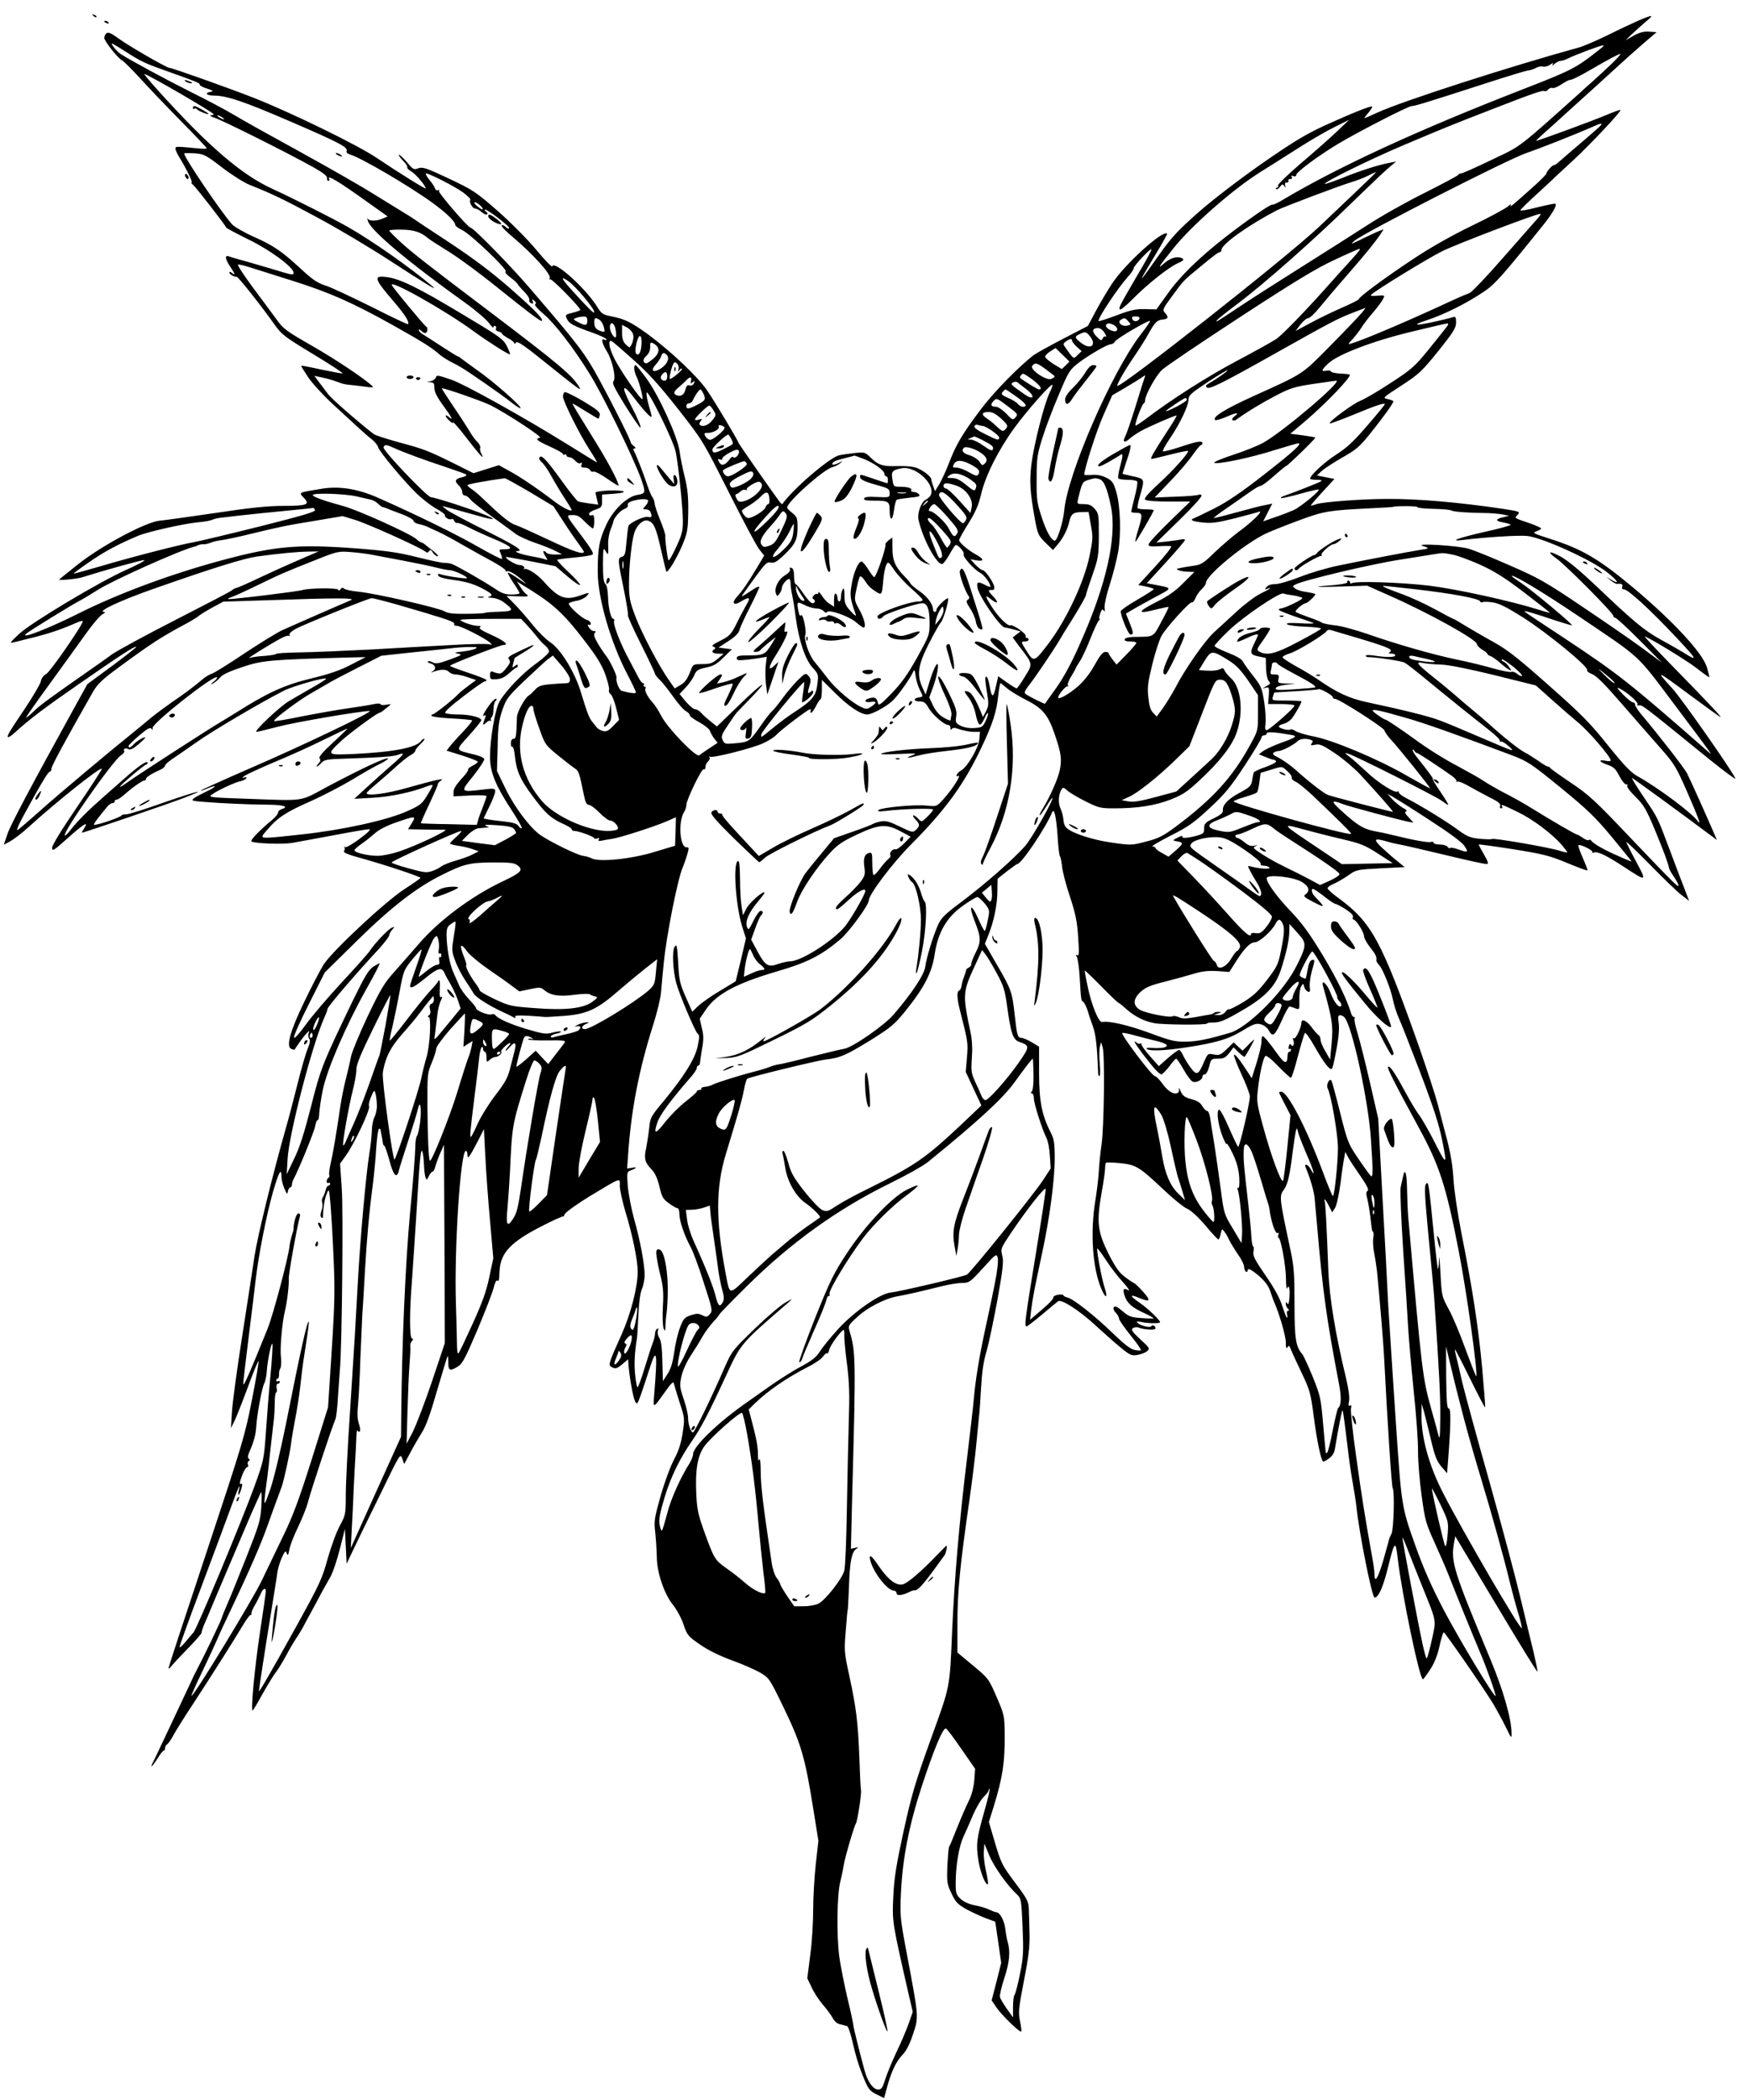 <?xml version="1.0" standalone="no"?>
<!DOCTYPE svg PUBLIC "-//W3C//DTD SVG 20010904//EN"
 "http://www.w3.org/TR/2001/REC-SVG-20010904/DTD/svg10.dtd">
<svg version="1.0" xmlns="http://www.w3.org/2000/svg"
 width="1006pt" height="1208pt" viewBox="0 0 1006 1208"
 preserveAspectRatio="xMidYMid meet">

<g transform="translate(0,1208) scale(0.1,-0.1)"
fill="#000000" stroke="none">
<path d="M537 11989 c7 -7 15 -10 18 -7 3 3 -2 9 -12 12 -14 6 -15 5 -6 -5z"/>
<path d="M9430 11962 c-36 -16 -117 -54 -181 -86 -64 -31 -138 -63 -165 -70
-393 -108 -1011 -307 -1153 -372 -41 -19 -76 -34 -78 -34 -3 0 7 14 22 31 14
17 24 33 22 36 -7 6 -119 -39 -273 -109 -114 -53 -182 -94 -366 -222 -134 -94
-281 -207 -364 -280 -116 -103 -153 -142 -223 -242 -127 -180 -130 -180 -22 0
40 65 70 120 68 122 -23 24 -241 -173 -316 -286 -24 -36 -65 -105 -92 -155
l-48 -90 -143 -74 c-79 -41 -154 -83 -168 -93 -92 -71 -235 -218 -310 -319
-103 -137 -138 -197 -179 -304 -17 -44 -42 -98 -55 -120 l-25 -40 -10 28 c-6
16 -11 33 -11 39 0 14 -39 47 -78 64 -23 10 -60 14 -117 13 -88 -3 -111 5
-164 58 -22 21 -30 23 -83 17 -32 -4 -72 -9 -88 -13 -54 -11 -268 -195 -327
-280 -2 -3 -10 4 -18 15 -35 46 -235 333 -235 337 0 9 -132 230 -179 299 -54
80 -207 225 -342 325 -97 70 -133 88 -209 103 -51 10 -58 14 -85 58 -66 105
-245 266 -257 230 -2 -6 -43 36 -91 94 -48 58 -147 158 -221 223 -128 112
-142 121 -283 188 -130 61 -151 68 -176 59 -25 -10 -30 -7 -64 34 -21 24 -42
44 -47 44 -5 0 5 -15 22 -33 18 -18 29 -36 26 -40 -4 -3 7 -14 23 -23 25 -15
83 -82 83 -98 0 -6 -153 89 -284 177 -112 75 -488 258 -700 342 -147 58 -477
175 -492 175 -15 0 -228 123 -285 164 -48 35 -66 43 -76 35 -7 -6 -13 -18 -13
-27 0 -18 78 -117 102 -129 9 -4 56 -51 104 -103 47 -52 153 -163 235 -246 82
-83 149 -154 149 -157 0 -3 -21 -4 -47 -1 -135 13 -133 13 -133 -2 0 -8 11
-31 24 -52 37 -59 77 -142 69 -142 -5 0 -1 -6 8 -13 15 -12 184 -229 191 -246
2 -4 60 -35 129 -69 122 -59 256 -158 258 -189 1 -18 1 -18 -134 23 -66 19
-142 42 -170 49 -27 7 -58 17 -67 20 -26 10 -23 -15 7 -59 28 -42 32 -54 10
-36 -9 7 -15 8 -15 2 0 -10 29 -26 42 -24 8 2 150 -178 218 -275 40 -57 57
-70 222 -170 98 -59 174 -109 170 -111 -5 -1 -60 9 -122 22 -63 14 -116 24
-117 22 -1 -1 17 -31 41 -67 24 -35 90 -107 147 -159 57 -52 124 -114 149
-137 25 -23 57 -51 72 -62 15 -12 30 -31 34 -43 8 -28 148 -195 223 -268 31
-30 80 -68 110 -85 30 -16 53 -34 52 -39 -4 -12 26 -29 38 -22 5 3 12 -1 15
-10 3 -8 11 -14 18 -12 7 1 38 -11 68 -27 30 -16 99 -47 154 -70 95 -41 106
-55 40 -55 -22 0 -23 -2 -12 -25 6 -14 9 -27 6 -30 -3 -3 -65 29 -139 71 -126
72 -346 180 -574 281 -115 51 -222 68 -321 52 -144 -24 -136 -20 -102 -56 33
-36 12 -43 -124 -43 -85 0 -193 -11 -390 -41 -150 -22 -293 -42 -318 -44 -77
-6 -333 -142 -467 -248 -62 -49 -113 -90 -113 -91 0 -6 104 4 132 13 137 43
350 102 359 99 7 -2 -41 -28 -107 -57 -148 -66 -539 -299 -611 -365 -30 -27
-52 -50 -51 -52 4 -3 15 0 153 35 77 20 152 46 223 78 19 8 36 13 38 10 9 -9
-189 -295 -211 -305 -14 -6 -26 -23 -30 -41 -3 -16 -44 -85 -89 -153 -94 -139
-111 -168 -98 -168 5 0 20 10 34 23 94 85 167 140 376 285 238 165 320 218
326 211 2 -2 -60 -51 -138 -109 l-143 -105 -61 -110 c-269 -488 -381 -699
-399 -752 l-21 -62 36 19 c20 11 69 48 107 83 168 152 411 345 421 335 2 -3
-61 -101 -141 -218 -90 -132 -145 -221 -145 -237 0 -22 9 -16 90 56 91 82 124
101 94 56 -9 -14 -14 -25 -12 -25 10 0 510 170 586 200 151 58 79 41 -114 -26
-104 -37 -201 -68 -216 -68 -16 -1 -28 -3 -28 -6 0 -10 -151 -61 -159 -54 -4
4 31 50 79 107 8 9 20 17 27 17 7 0 13 5 13 10 0 6 4 10 10 10 9 0 28 13 64
45 32 28 86 65 95 65 6 0 11 4 11 9 0 10 31 30 82 53 16 7 28 18 28 24 0 6 20
24 44 40 25 16 86 59 138 95 88 63 375 232 504 297 52 26 232 77 241 68 2 -2
-33 -25 -79 -51 -46 -26 -106 -61 -135 -78 -53 -31 -207 -177 -187 -177 6 0
63 14 125 30 98 26 475 90 526 90 30 0 -383 -198 -689 -330 -158 -69 -285
-126 -283 -128 1 -2 20 4 40 13 59 24 53 10 -7 -18 -29 -14 -62 -31 -72 -39
-17 -14 -12 -15 60 -21 99 -8 251 -15 372 -16 87 -1 117 -12 72 -26 -11 -3
-20 -12 -20 -20 0 -7 -15 -25 -32 -40 -71 -58 -129 -118 -121 -125 12 -12 179
-18 232 -9 25 4 131 24 235 43 104 20 198 36 209 36 14 0 -2 -17 -53 -55 -40
-30 -78 -52 -84 -48 -6 3 -8 3 -4 -2 4 -4 3 -13 -2 -20 -7 -9 19 -20 103 -43
134 -37 337 -105 337 -112 0 -3 -42 -32 -93 -65 -113 -74 -413 -354 -465 -434
-19 -31 -70 -128 -112 -216 -82 -170 -105 -257 -73 -269 9 -4 17 -5 18 -4 27
41 53 77 69 93 18 19 18 19 12 1 -3 -10 -2 -24 4 -31 7 -9 4 -26 -10 -60 -11
-26 -38 -120 -60 -209 -22 -88 -51 -199 -65 -246 -76 -267 -163 -622 -180
-734 -9 -60 -40 -265 -70 -455 -30 -190 -57 -389 -60 -441 l-6 -95 20 40 c11
22 46 111 78 197 32 87 59 153 61 148 2 -5 -15 -106 -38 -222 -39 -201 -53
-249 -260 -873 -121 -363 -220 -665 -220 -670 0 -6 7 -1 15 9 8 11 51 57 95
102 44 45 80 86 80 92 0 6 7 28 16 49 9 21 20 47 25 58 7 19 110 261 239 563
32 73 60 135 63 138 3 4 4 -33 1 -82 -5 -82 -13 -106 -89 -299 -46 -115 -94
-235 -108 -265 -13 -30 -28 -66 -32 -80 -6 -21 -109 -234 -142 -295 -6 -11
-25 -49 -41 -85 -41 -88 -213 -453 -219 -463 -2 -4 -2 -7 0 -7 3 0 18 20 34
45 15 25 31 45 36 45 4 0 7 7 7 15 0 7 6 18 13 22 6 4 23 28 36 53 14 25 57
95 97 155 116 177 254 395 297 468 22 37 44 67 49 67 5 0 7 3 5 8 -2 4 6 25
19 47 13 22 28 52 35 68 11 28 29 37 29 14 0 -7 -15 -114 -34 -238 -30 -199
-54 -449 -42 -449 2 0 30 46 61 103 32 56 66 111 76 122 9 11 34 52 55 90 20
39 47 83 58 100 12 16 29 46 40 65 10 19 34 64 54 100 19 36 45 83 56 105 12
22 34 60 48 85 14 25 38 97 54 160 l29 115 5 -100 5 -100 43 90 c24 50 93 193
155 318 109 225 111 228 122 197 l11 -32 34 63 c18 35 49 88 67 117 24 36 50
109 89 245 31 105 58 194 60 196 2 2 4 -14 4 -37 0 -47 9 -51 55 -23 26 15 44
50 113 212 45 107 87 215 93 241 6 26 15 45 20 42 11 -6 11 -3 14 56 6 103 63
164 238 254 70 36 127 62 128 58 0 -4 4 2 9 13 4 11 68 57 141 102 192 115
176 110 176 59 1 -23 15 -87 31 -142 42 -136 72 -283 72 -349 0 -89 -39 -240
-92 -360 -78 -173 -80 -179 -54 -191 19 -9 28 -6 57 18 l34 29 2 -33 c6 -72
26 -184 37 -207 12 -22 14 -21 34 35 11 33 33 96 47 141 45 142 51 115 29
-152 -5 -69 -6 -69 71 39 28 40 41 51 43 38 2 -9 17 -58 33 -109 30 -90 30
-94 18 -174 -9 -60 -22 -102 -49 -153 -21 -39 -56 -134 -78 -211 -36 -129 -39
-145 -31 -210 4 -38 8 -101 9 -140 0 -91 43 -216 94 -278 20 -25 47 -74 59
-110 21 -62 26 -69 94 -116 47 -33 110 -64 185 -92 62 -22 136 -55 165 -72 50
-30 53 -34 136 -206 97 -201 120 -279 167 -573 l30 -187 -15 -133 c-8 -73 -15
-191 -15 -263 0 -71 -7 -190 -17 -262 l-17 -133 25 -52 c13 -29 42 -73 64 -99
22 -25 48 -60 57 -77 10 -20 27 -34 45 -37 15 -4 33 -8 38 -10 6 -1 19 -38 29
-81 22 -96 39 -151 72 -230 22 -52 32 -64 69 -82 l43 -21 17 62 c25 92 52 148
89 187 23 24 42 62 61 120 33 99 33 93 -35 455 -40 211 -41 225 -35 355 9 199
47 392 120 615 69 210 122 338 139 332 6 -2 46 -55 89 -118 l79 -114 -5 -67
c-4 -42 -15 -84 -31 -116 -14 -28 -44 -97 -67 -154 -22 -56 -43 -107 -47 -112
-3 -6 -7 -55 -10 -110 -3 -93 -2 -104 24 -158 24 -51 36 -63 88 -92 34 -18 84
-41 111 -51 28 -10 51 -19 52 -19 1 -1 9 -54 18 -119 l17 -118 -27 -108 -28
-108 30 -44 c32 -45 133 -143 140 -135 3 2 0 29 -7 60 -10 50 -8 73 23 233 27
137 34 199 32 268 -1 50 -3 113 -4 140 -1 46 -7 59 -79 155 -74 99 -81 112
-115 227 l-36 122 29 93 c51 168 63 247 62 408 -1 113 -2 115 -47 220 -45 103
-47 106 -135 179 l-90 75 0 170 c0 179 15 333 69 706 16 113 34 259 40 325 6
66 13 136 15 155 3 19 8 94 12 165 5 91 14 154 31 210 13 44 41 177 63 296 32
180 37 223 28 257 -10 39 -8 42 52 132 94 139 194 266 198 250 1 -9 -25 -179
-58 -380 -61 -373 -66 -410 -52 -410 4 0 45 31 90 69 45 38 86 72 92 76 20 12
118 -51 209 -134 51 -47 120 -108 152 -134 54 -44 62 -47 96 -41 21 4 46 13
55 22 17 14 14 19 -40 68 -47 44 -54 55 -42 64 8 5 22 7 30 4 31 -13 100 -17
100 -6 0 15 -17 24 -24 13 -7 -11 -64 3 -80 20 -8 8 -2 9 24 4 35 -8 100 -9
106 -2 7 7 -71 82 -120 115 -55 38 -56 49 -3 27 67 -28 73 -19 26 34 -24 27
-48 49 -52 50 -4 1 -27 16 -51 34 -34 25 -55 54 -95 132 -64 128 -71 182 -42
349 12 65 21 131 21 146 0 14 2 29 5 31 2 3 39 2 81 -2 92 -9 111 -21 250
-152 55 -52 116 -102 136 -110 23 -10 62 -46 105 -96 37 -45 71 -81 75 -81 3
0 10 14 13 32 7 31 8 31 22 12 8 -10 21 -32 28 -49 8 -16 30 -52 49 -80 20
-27 36 -60 36 -72 0 -12 5 -25 10 -28 6 -3 10 -1 10 4 0 20 18 11 67 -30 33
-29 53 -56 64 -88 8 -25 18 -53 22 -61 31 -71 67 -196 67 -232 0 -30 3 -39 10
-28 7 12 11 10 18 -10 5 -14 33 -74 62 -135 49 -103 53 -118 71 -255 17 -132
40 -244 53 -257 2 -3 18 5 34 17 22 16 32 34 36 64 16 98 39 216 42 213 4 -3
11 -58 34 -247 6 -52 18 -131 26 -175 8 -44 17 -102 20 -130 16 -154 90 -525
105 -525 23 0 51 65 80 185 35 142 41 146 53 40 25 -211 126 -695 145 -695 3
0 22 26 43 58 24 37 42 83 53 135 9 42 20 77 24 77 8 -1 239 -335 287 -415 19
-33 51 -91 70 -130 32 -66 34 -68 33 -35 0 82 -48 249 -122 426 -212 508 -228
559 -209 668 l7 39 234 -391 c129 -216 236 -390 239 -388 2 3 -8 51 -21 108
-14 57 -49 200 -77 318 -28 118 -109 420 -179 670 -71 250 -141 507 -156 570
-14 63 -30 131 -35 149 -5 19 -8 36 -6 38 1 2 40 -73 86 -167 46 -93 85 -168
87 -166 2 2 -6 104 -17 227 -22 237 -56 459 -120 779 -22 113 -41 242 -45 305
-4 75 -16 147 -36 225 -17 63 -41 156 -54 206 -13 50 -62 200 -109 335 -216
610 -272 713 -463 853 -35 25 -63 51 -63 56 0 6 16 18 36 26 19 8 57 30 83 48
46 33 50 34 186 41 l139 7 -39 32 c-22 17 -62 52 -90 78 -54 51 -48 59 25 38
19 -6 49 -13 65 -16 26 -4 155 -34 280 -64 133 -32 216 -50 230 -50 13 0 11
10 -14 54 -17 29 -31 55 -31 58 0 2 89 -10 198 -27 174 -28 210 -37 311 -79
62 -26 115 -45 117 -43 2 2 -10 34 -27 72 -16 37 -28 70 -25 73 9 8 86 -30 80
-39 -3 -5 1 -6 9 -3 21 8 71 -16 172 -82 135 -88 134 -88 71 30 -31 57 -56
108 -56 112 0 5 62 -55 138 -132 75 -77 156 -155 180 -173 l43 -33 -24 63
c-14 35 -53 138 -87 229 -75 199 -67 181 -152 308 -39 57 -68 105 -66 107 2 2
271 -194 461 -336 l28 -21 -14 33 c-38 89 -141 318 -158 351 -17 32 -162 219
-266 342 -18 22 -33 46 -33 53 0 7 -6 13 -13 13 -7 0 -33 21 -57 46 -33 34
-38 43 -20 34 43 -21 111 -81 104 -91 -3 -6 0 -9 7 -7 20 4 13 10 403 -307 88
-71 157 -122 154 -114 -17 42 -306 455 -362 517 -102 112 -100 112 109 -43 83
-61 157 -115 165 -119 18 -10 -67 80 -285 303 -88 90 -155 162 -149 160 36
-13 241 -138 299 -183 38 -30 71 -53 72 -52 2 2 -5 28 -14 59 -26 83 -195 265
-424 457 -200 167 -295 222 -480 281 -96 31 -102 34 -76 43 15 5 27 13 27 16
0 3 -24 14 -52 25 -111 38 -103 33 -84 54 16 18 13 19 -91 35 -252 37 -484 57
-658 56 -145 0 -369 -17 -409 -30 -16 -6 -30 -9 -32 -8 -1 2 29 37 67 78 l69
75 -51 10 -50 10 28 26 c15 14 69 49 118 77 78 44 100 62 160 137 70 87 134
175 134 186 1 4 -14 9 -31 13 -33 7 -32 7 77 78 102 66 118 82 213 199 87 109
102 133 102 164 0 30 -3 35 -17 31 -55 -17 -196 -47 -206 -43 -7 2 13 12 43
21 111 36 238 99 347 173 58 40 105 93 330 373 57 70 87 123 74 128 -5 2 -52
-8 -105 -21 -53 -14 -96 -21 -96 -17 0 4 41 45 92 91 50 46 98 90 105 98 8 7
56 52 106 98 98 90 280 284 273 290 -2 3 -37 -10 -78 -27 -69 -30 -395 -150
-407 -150 -3 0 22 24 55 53 32 28 88 79 124 112 36 33 106 96 155 140 48 44
116 105 149 136 34 31 95 85 135 120 l75 64 -43 3 c-31 2 -54 -4 -89 -23 l-47
-27 35 34 c19 18 55 50 79 71 53 44 47 45 -39 9z m-8712 -176 c97 -62 114 -70
259 -121 162 -58 173 -63 173 -73 0 -5 19 -15 43 -22 33 -11 37 -15 20 -18
-39 -6 -25 -22 20 -22 72 0 175 -35 443 -151 276 -119 327 -146 319 -167 -3
-8 4 -16 17 -20 59 -15 344 -182 476 -278 80 -58 132 -108 132 -128 0 -6 18
-19 39 -29 47 -21 269 -233 251 -239 -7 -2 4 -16 26 -33 22 -16 41 -34 43 -39
2 -5 19 -25 38 -44 19 -19 32 -40 29 -47 -2 -7 2 -16 11 -19 11 -5 14 -2 9 10
-5 14 -4 15 9 4 11 -9 12 -15 5 -20 -6 -4 14 -27 48 -56 62 -52 168 -188 262
-339 75 -118 259 -494 301 -614 26 -75 25 -80 -23 -88 -58 -9 -136 -83 -176
-166 -43 -92 -52 -137 -52 -276 0 -150 74 -405 169 -587 28 -53 51 -102 51
-107 0 -8 -35 -4 -82 9 -15 4 -35 56 -30 77 3 11 -39 99 -58 122 -9 11 -31 43
-48 71 -22 38 -27 55 -19 63 8 8 7 11 -6 11 -9 0 -21 10 -28 21 -8 15 -8 19 0
15 6 -4 11 -1 11 7 0 8 -10 18 -22 21 -28 7 -111 83 -104 95 3 5 23 11 44 15
21 3 47 15 57 26 22 24 20 24 -35 5 -87 -31 -126 -16 -213 82 -34 39 -90 75
-108 70 -8 -2 -11 -2 -6 0 13 8 -3 23 -25 23 -19 0 -83 38 -76 46 2 1 67 -10
144 -25 l141 -28 67 -57 c37 -32 71 -55 74 -51 4 3 -27 38 -68 76 -41 38 -69
70 -62 70 6 1 15 2 20 3 4 1 43 6 88 10 44 4 87 11 94 16 9 6 -8 34 -62 106
-96 128 -92 120 -53 121 26 1 41 -7 71 -38 21 -21 42 -39 46 -39 4 0 8 18 8
41 0 32 -3 40 -15 35 -9 -3 -15 0 -15 8 0 7 17 18 38 25 34 11 37 16 37 49 l0
37 70 5 c92 7 62 22 -36 18 -43 -2 -73 -7 -72 -13 1 -6 5 -23 9 -39 l7 -29
-52 7 c-28 4 -57 9 -64 12 -6 2 -48 54 -91 114 -92 127 -120 157 -131 139 -5
-7 1 -18 13 -28 11 -9 35 -43 53 -76 18 -33 52 -90 76 -127 24 -36 43 -69 43
-71 0 -13 -51 12 -96 46 -95 73 -200 144 -261 177 l-62 34 -73 -23 -73 -23
-100 50 c-161 80 -188 90 -327 127 -72 20 -139 41 -147 48 -94 73 -244 204
-263 230 -13 17 -36 48 -52 69 l-27 36 43 -9 c24 -5 54 -13 68 -18 14 -5 34
-12 45 -16 11 -4 34 -8 50 -9 17 -2 55 -6 85 -10 37 -6 52 -5 45 1 -41 41
-209 153 -346 232 -147 84 -169 99 -204 149 -22 30 -84 114 -138 186 -53 72
-93 132 -87 134 5 2 38 -6 72 -17 35 -11 142 -45 238 -75 219 -69 349 -127
582 -257 173 -97 227 -131 272 -172 11 -9 38 -26 60 -38 23 -11 50 -26 61 -33
43 -25 233 -157 283 -197 29 -23 55 -40 58 -37 8 9 -153 151 -246 216 -47 34
-90 65 -97 71 -7 6 -15 11 -18 11 -3 0 -42 24 -88 54 -45 29 -94 61 -109 70
-16 9 -28 21 -28 27 0 6 7 3 16 -5 8 -9 20 -14 25 -11 11 7 12 32 1 37 -9 4
-179 208 -196 236 -27 44 306 -143 472 -265 78 -57 202 -136 207 -131 2 2 -6
23 -18 47 -21 41 -39 54 -262 187 -246 148 -352 200 -428 210 -81 11 -75 -8
41 -143 63 -73 91 -118 80 -128 -2 -2 -96 42 -208 99 -113 56 -230 111 -260
121 -56 18 -79 34 -160 109 -98 90 -149 125 -251 170 -59 26 -118 60 -132 74
-58 63 -277 385 -277 409 0 3 26 3 59 1 55 -4 64 -8 160 -82 56 -43 128 -88
159 -100 133 -53 193 -82 390 -188 114 -61 302 -173 417 -248 198 -129 282
-180 245 -148 -130 110 -348 263 -489 343 -94 53 -316 165 -432 218 -178 81
-368 244 -658 565 -46 51 -82 94 -80 96 7 6 404 -224 399 -232 -3 -4 -9 -5
-15 -4 -5 2 -6 0 -2 -5 5 -4 12 -8 15 -8 22 -2 422 -201 577 -288 55 -31 79
-50 77 -61 -2 -9 2 -16 8 -16 6 0 8 5 5 10 -18 29 55 -14 208 -124 l128 -91
-28 -12 c-37 -16 -80 -16 -87 0 -3 6 -3 1 1 -13 13 -53 225 -232 559 -471 62
-44 123 -97 138 -117 14 -20 26 -31 26 -24 0 7 5 10 10 7 6 -4 8 -11 4 -16 -3
-6 3 -13 15 -16 12 -3 21 -9 21 -13 0 -4 16 -15 35 -26 19 -10 35 -23 35 -29
0 -5 4 -4 9 4 7 12 46 -14 178 -121 181 -145 201 -160 188 -137 -40 69 -111
129 -535 450 -342 258 -433 330 -493 385 -37 34 -67 64 -67 68 0 3 33 6 73 5
69 -1 109 -14 150 -49 6 -6 62 -42 122 -79 61 -38 181 -127 269 -198 179 -144
258 -204 264 -199 10 11 -38 61 -178 184 -111 97 -213 174 -360 271 -113 74
-212 140 -220 146 -9 5 -31 19 -49 30 -18 11 -94 58 -169 104 -75 47 -267 156
-425 243 -159 87 -326 180 -370 207 -45 27 -156 86 -245 130 -144 72 -348 182
-407 220 -21 13 -60 61 -51 61 3 0 37 -20 74 -44z m8502 21 c-151 -120 -161
-126 -472 -247 -594 -231 -1050 -442 -1361 -627 -32 -20 -61 -33 -63 -30 -7 7
-142 -86 -273 -188 -151 -118 -261 -225 -332 -326 l-64 -89 -65 2 c-54 1 -82
-5 -164 -36 -54 -20 -100 -35 -103 -33 -10 10 110 190 170 257 18 19 32 41 32
48 0 13 96 115 102 108 3 -2 -33 -69 -80 -147 -107 -184 -109 -188 -102 -199
3 -5 36 21 73 59 84 85 208 184 261 207 28 12 37 20 28 26 -26 17 -67 7 -104
-24 -47 -42 -37 -25 53 87 102 127 338 335 494 433 69 43 176 111 239 151 62
39 150 90 195 112 l81 40 -80 -76 c-44 -41 -137 -123 -207 -182 -69 -60 -125
-114 -123 -120 3 -7 -1 -13 -7 -13 -6 0 -8 -3 -4 -7 4 -5 14 1 22 12 13 17 16
18 25 5 9 -13 10 -12 5 3 -3 11 0 17 10 17 8 0 12 5 9 10 -3 6 1 10 10 10 10
0 13 5 9 12 -5 8 -2 9 9 5 11 -4 17 -1 17 7 0 16 130 112 240 178 117 70 405
218 425 218 18 0 80 19 436 134 114 37 217 68 230 70 13 1 35 8 48 15 12 7 31
11 41 8 10 -3 29 2 41 11 18 12 21 12 14 1 -5 -9 -1 -7 12 4 11 9 27 17 35 17
9 0 29 7 45 15 35 18 184 74 198 74 6 0 3 -5 -5 -12z m49 -100 c-36 -34 -84
-78 -105 -97 -22 -19 -58 -51 -79 -71 -343 -307 -331 -298 -474 -366 -146 -70
-198 -92 -208 -92 -3 1 -9 -3 -12 -8 -3 -5 -90 -51 -193 -103 -103 -51 -252
-135 -330 -186 -79 -51 -249 -159 -378 -240 -129 -81 -287 -182 -350 -224
-146 -97 -145 -96 -136 -82 4 6 57 49 119 95 152 114 445 373 652 576 94 91
190 183 215 204 l45 38 -35 -7 c-62 -11 -173 -46 -273 -87 -54 -21 -100 -37
-102 -35 -9 9 257 140 455 224 249 105 276 116 516 209 234 91 282 107 293
101 5 -3 14 1 21 9 6 7 17 12 24 9 8 -3 30 6 51 20 21 14 43 26 49 26 13 0 57
22 126 62 92 54 155 87 165 88 6 0 -20 -28 -56 -63z m-7979 -313 c0 -2 -9 0
-20 6 -11 6 -20 13 -20 16 0 2 9 0 20 -6 11 -6 20 -13 20 -16z m7915 -43 c-22
-21 -109 -96 -180 -156 -26 -22 -53 -46 -60 -52 -8 -7 -17 -13 -22 -13 -10 0
-43 -37 -43 -48 0 -5 -37 -42 -83 -83 -113 -101 -132 -117 -122 -99 4 8 -3 5
-16 -7 -13 -12 -107 -63 -209 -112 -118 -57 -241 -127 -340 -193 -160 -106
-310 -217 -310 -229 0 -4 -44 -26 -97 -49 -54 -24 -136 -63 -183 -89 l-84 -45
28 37 c16 20 36 37 45 37 9 0 39 28 66 62 28 34 97 116 155 182 116 133 167
197 195 239 l18 28 -26 -10 c-14 -5 -58 -26 -99 -46 -64 -31 -69 -33 -43 -10
56 47 887 471 993 506 69 23 291 111 372 147 57 26 70 27 45 3z m-6537 -380
c23 -18 41 -35 39 -39 -9 -14 12 -52 28 -52 9 0 25 -9 37 -20 12 -10 25 -17
31 -13 5 3 3 9 -4 14 -7 4 -11 10 -8 13 7 7 139 -92 139 -105 0 -7 -8 -5 -19
5 -10 10 -21 14 -24 9 -3 -5 24 -33 60 -63 123 -104 229 -222 217 -241 -4 -7
-3 -9 3 -6 9 6 173 -162 173 -176 0 -2 -20 -10 -44 -16 -43 -10 -44 -12 -33
-36 13 -27 35 -39 150 -80 42 -15 77 -32 77 -37 0 -5 -4 -7 -9 -3 -24 14 -18
-18 11 -65 33 -53 55 -155 38 -175 -8 -9 6 -36 65 -133 36 -58 86 -132 90
-132 8 0 -14 52 -56 133 -57 110 -47 127 23 35 59 -77 98 -118 98 -102 0 5 -7
31 -15 58 -8 27 -15 61 -14 75 0 39 154 -271 168 -339 16 -81 41 -322 41 -398
0 -57 -6 -80 -39 -150 -21 -46 -41 -80 -44 -75 -6 11 -21 125 -18 141 1 8 -12
47 -29 89 -17 41 -32 85 -32 96 -1 12 -7 29 -13 37 -7 8 -20 40 -30 70 -20 62
-61 166 -75 193 -7 12 -7 17 2 17 8 1 6 6 -4 14 -10 7 -18 17 -18 21 0 13
-104 220 -183 365 -82 150 -120 199 -396 520 -110 129 -326 349 -342 350 -15
0 -189 202 -183 212 4 7 3 8 -5 4 -6 -4 -14 0 -18 11 -3 10 -17 31 -30 46 -13
16 -23 33 -23 38 0 12 163 -70 218 -110z m5121 -8 c-74 -70 -163 -155 -199
-189 -189 -178 -1160 -942 -1160 -913 0 14 49 99 104 178 28 41 63 97 78 125
35 63 47 75 81 78 31 3 34 14 11 39 -15 16 -12 23 42 96 64 88 65 89 155 163
87 72 111 90 121 90 4 0 8 6 8 13 0 32 156 143 320 228 39 20 365 143 436 164
27 8 67 24 89 35 21 11 41 20 44 20 3 0 -56 -57 -130 -127z m-5011 -83 c3 -8
-5 -6 -21 6 -15 10 -27 23 -27 28 0 12 43 -18 48 -34z m6071 -57 c-14 -16
-103 -117 -198 -225 -94 -108 -182 -200 -194 -204 -12 -4 -53 -21 -92 -39
-233 -109 -513 -229 -585 -250 -25 -7 -25 -7 6 26 17 19 39 48 49 64 10 17 39
55 65 85 26 30 53 66 59 79 13 23 12 23 -33 20 -34 -3 -42 -1 -33 7 29 27 321
206 407 249 80 40 535 213 564 215 6 0 -2 -12 -15 -27z m-1035 -195 c-10 -13
-38 -43 -60 -68 -23 -25 -66 -72 -95 -105 -127 -144 -277 -300 -314 -325 -22
-15 -123 -71 -225 -125 -170 -90 -379 -223 -523 -333 -32 -24 -60 -42 -62 -40
-7 6 37 122 46 126 5 2 9 10 9 18 0 31 61 141 97 176 21 20 223 156 448 303
316 206 441 282 545 330 74 35 139 63 144 64 5 1 1 -9 -10 -21z m-4544 -165
c42 -28 150 -157 150 -178 0 -12 -24 11 -111 106 -79 86 -90 107 -39 72z
m4565 -185 c-15 -18 -95 -102 -178 -186 -168 -170 -150 -158 -444 -291 -165
-75 -237 -120 -220 -137 4 -4 34 5 67 19 59 26 77 26 43 1 -10 -7 -14 -16 -10
-20 4 -5 14 -4 21 1 58 43 146 96 226 138 84 44 109 52 215 68 66 10 127 18
135 19 41 1 -304 -292 -420 -357 -30 -17 -108 -48 -172 -69 -65 -21 -114 -42
-110 -46 12 -12 208 28 345 72 71 22 134 40 139 40 25 0 -29 -49 -197 -180
-128 -100 -210 -156 -285 -194 -58 -29 -112 -55 -120 -58 -26 -9 -6 -18 56
-24 47 -5 83 0 179 24 66 17 129 34 140 38 32 11 -40 -60 -115 -114 -35 -26
-97 -79 -138 -118 -64 -63 -80 -73 -120 -78 -26 -4 -60 -9 -77 -13 -27 -5 -28
-7 -10 -14 11 -4 36 -8 55 -8 l34 -1 -62 -62 c-44 -45 -87 -76 -151 -108 -121
-61 -121 -76 1 -44 33 8 62 14 63 12 2 -2 -17 -40 -42 -86 -49 -91 -38 -84
-162 -86 -26 -1 -46 -6 -48 -13 -3 -9 7 -13 31 -13 20 0 36 -4 36 -8 0 -5 -26
-35 -57 -67 l-57 -58 -23 29 c-12 16 -23 32 -23 37 0 4 -9 7 -19 7 -14 0 -32
-22 -61 -75 -27 -49 -61 -92 -96 -123 -53 -46 -114 -80 -114 -64 0 16 47 71
55 64 5 -4 5 -2 1 5 -4 7 5 30 19 52 14 23 25 43 25 45 0 3 11 21 24 41 13 19
41 79 62 133 21 53 43 100 49 104 5 4 7 8 3 8 -4 0 -2 14 4 31 8 23 13 28 20
17 7 -9 8 -5 5 15 -2 16 10 74 30 135 19 59 40 143 48 187 18 105 13 263 -10
343 -17 57 -23 66 -58 84 -27 13 -54 19 -83 16 -24 -2 -44 -1 -44 2 1 35 70
251 110 341 l51 115 72 42 c40 24 83 50 97 60 23 16 24 16 17 -1 -4 -10 -27
-84 -52 -165 -25 -81 -52 -159 -60 -174 -17 -33 -2 -38 29 -9 12 10 39 29 61
41 42 24 194 90 206 90 4 0 -19 -39 -51 -87 -80 -123 -103 -163 -93 -163 5 0
53 11 107 25 55 14 101 23 103 21 8 -8 -80 -107 -166 -186 -64 -59 -88 -87
-81 -94 7 -7 61 -11 135 -11 l125 0 -120 -116 c-66 -64 -120 -123 -120 -131 0
-11 12 -13 59 -10 33 2 65 2 71 0 7 -2 -33 -53 -88 -113 l-101 -110 45 -9 c24
-5 44 -12 44 -15 0 -3 -43 -31 -95 -61 -52 -30 -95 -60 -95 -66 0 -28 43 -134
56 -134 19 0 18 10 -6 70 l-20 50 31 19 c18 11 76 43 131 73 110 58 110 54 1
75 l-43 8 110 120 c60 66 110 124 110 129 0 4 -10 6 -22 3 -13 -3 -50 -8 -83
-12 l-60 -6 133 130 c74 72 131 135 127 141 -3 6 -11 7 -17 4 -6 -4 -65 -9
-132 -11 l-121 -5 90 94 c50 52 108 120 129 151 22 31 43 57 48 57 4 0 8 5 8
10 0 17 -30 12 -128 -21 -51 -17 -96 -28 -99 -25 -4 3 14 36 40 74 57 83 107
188 107 224 0 23 15 37 106 97 59 39 112 71 118 71 9 0 -56 -46 -114 -80 -11
-6 -12 -12 -4 -19 12 -13 93 27 384 191 328 184 360 201 445 235 44 17 82 32
83 32 2 1 -8 -14 -23 -31z m-4455 -43 c0 -29 -10 -31 -53 -8 -29 15 -30 17
-12 24 11 4 30 8 43 8 17 1 22 -5 22 -24z m3178 13 c-7 -19 -35 -21 -41 -3 -5
11 0 15 19 15 16 0 24 -5 22 -12z m-3105 -10 c9 -7 19 -26 23 -42 6 -26 5 -28
-17 -21 -29 9 -39 22 -39 53 0 25 9 28 33 10z m3041 -7 c16 -17 16 -19 -6 -24
-30 -8 -61 19 -38 33 21 13 25 13 44 -9z m69 -78 c-166 -217 -418 -797 -438
-1008 -6 -67 -40 -175 -54 -175 -20 0 -50 54 -76 135 -27 82 -30 102 -29 220
0 118 3 140 33 235 18 58 60 169 94 248 58 138 63 145 116 186 66 49 165 106
185 106 8 0 19 7 24 17 10 16 193 124 201 117 2 -2 -23 -39 -56 -81z m-3020
30 c4 -20 4 -39 1 -42 -9 -10 -34 31 -34 56 0 38 27 27 33 -14z m2868 27 c26
-15 25 -40 -2 -35 -27 5 -50 25 -43 36 7 12 21 11 45 -1z m1912 -14 c-10 -13
-56 -71 -103 -129 -77 -94 -96 -112 -215 -189 -71 -47 -150 -93 -175 -103 -42
-16 -186 -122 -177 -131 2 -2 62 20 133 49 130 54 184 72 184 62 0 -3 -45 -59
-101 -123 -78 -91 -118 -128 -179 -167 -67 -43 -150 -119 -150 -139 0 -3 17
-6 38 -6 27 0 33 -3 22 -10 -13 -8 -158 -65 -214 -84 -10 -4 -17 -9 -14 -11 2
-3 51 8 109 24 57 16 106 27 108 25 9 -8 -102 -98 -143 -118 -23 -10 -71 -29
-108 -41 l-68 -24 26 51 26 51 -38 -8 c-21 -3 -94 -22 -163 -41 -68 -19 -129
-34 -135 -34 -5 0 26 24 70 54 43 30 103 71 132 92 30 22 59 39 66 39 7 0 33
18 58 40 56 49 87 75 91 75 7 0 171 159 167 163 -3 2 -36 8 -74 13 l-70 9 83
70 c119 101 271 259 259 270 -2 2 -27 5 -56 6 -28 2 -52 7 -52 12 0 5 -11 7
-25 5 -33 -7 -32 2 8 40 54 52 253 129 477 183 107 26 201 48 208 48 10 1 9
-6 -5 -23z m-4679 -41 c5 -21 -4 -55 -20 -73 -1 -2 -12 6 -23 17 -15 15 -21
34 -21 66 l0 46 29 -15 c16 -9 32 -27 35 -41z m2718 2 c6 -12 6 -17 0 -13 -5
3 -13 -2 -16 -11 -6 -14 -10 -13 -31 7 -29 28 -32 47 -7 52 20 5 39 -7 54 -35z
m-91 -9 c43 -52 8 -83 -47 -42 -40 31 -42 37 -11 52 32 15 37 15 58 -10z
m-2579 -49 c-3 -47 -16 -69 -31 -53 -13 12 9 106 23 101 6 -2 10 -23 8 -48z
m2478 21 c0 -5 12 -21 27 -35 l28 -25 -23 -22 c-24 -25 -23 -25 -69 41 -16 22
-16 24 2 37 22 16 35 18 35 4z m-2528 -107 c87 -76 150 -146 259 -284 144
-184 144 -184 292 -478 81 -161 160 -310 176 -330 l29 -37 -43 -72 c-55 -91
-82 -130 -113 -164 -34 -37 -20 -55 22 -28 49 29 58 25 33 -17 -12 -21 -38
-69 -57 -108 -32 -64 -40 -73 -93 -100 -45 -22 -55 -31 -41 -35 12 -5 14 -9 6
-14 -22 -13 -12 -26 21 -26 l32 -1 -35 -29 c-29 -25 -43 -30 -87 -30 -49 0
-54 -2 -64 -27 -23 -60 -35 -78 -65 -95 l-31 -18 -30 43 c-58 80 -161 277
-197 373 -32 85 -36 108 -36 188 0 100 15 243 31 292 14 44 52 78 78 69 34
-10 47 -41 76 -170 15 -66 28 -121 30 -123 8 -9 57 72 89 145 32 77 35 91 37
195 1 87 -3 134 -20 203 -12 49 -26 117 -30 150 -12 85 -119 320 -190 417 -31
43 -59 77 -63 78 -13 0 -9 -39 6 -68 15 -30 39 -122 33 -128 -8 -8 -132 172
-163 237 -30 62 -36 105 -14 97 5 -2 60 -49 122 -105z m131 83 c26 -20 21 -51
-14 -80 -17 -14 -34 -26 -39 -26 -20 0 -22 24 -4 39 20 18 27 35 26 64 -1 20
7 21 31 3z m2360 -118 l-22 -21 -48 29 c-26 17 -48 35 -48 42 0 7 14 21 30 31
l30 19 40 -39 40 -39 -22 -22z m-2294 58 c17 -20 -3 -57 -41 -79 -41 -24 -55
-8 -24 26 13 14 27 36 31 47 7 23 18 25 34 6z m66 -80 c-5 -16 -4 -18 4 -6 5
8 13 12 16 9 5 -6 -57 -59 -69 -59 -6 0 2 42 14 76 9 22 13 24 25 14 9 -8 13
-21 10 -34z m2116 -2 c27 -20 49 -37 49 -39 0 -3 -8 -9 -18 -14 -27 -15 -129
54 -111 75 17 20 26 18 80 -22z m-2181 -39 c0 -15 -6 -25 -14 -25 -22 0 -30
19 -16 35 18 22 30 18 30 -10z m2104 -20 c44 -35 58 -55 35 -55 -8 0 -77 42
-108 66 -5 4 9 24 18 24 5 0 29 -16 55 -35z m-1967 -6 c-4 -17 -3 -18 9 -8 12
10 13 9 8 -5 -4 -11 -14 -16 -25 -13 -13 4 -19 -2 -24 -23 -7 -30 -26 -43 -50
-34 -22 9 -19 21 12 47 14 12 34 30 42 39 22 23 34 22 28 -3z m1931 -49 c54
-43 41 -66 -15 -26 -78 55 -79 56 -63 66 8 5 19 5 25 1 5 -4 29 -23 53 -41z
m133 -19 c-30 -58 -91 -299 -105 -411 -12 -100 -8 -161 20 -317 16 -86 20 -94
60 -134 l44 -43 29 34 c30 36 55 85 65 130 10 43 22 53 67 54 l44 1 13 -75
c13 -69 12 -83 -8 -180 -31 -149 -132 -364 -235 -501 -85 -111 -85 -111 -131
-37 -29 46 -29 48 -4 48 11 0 20 5 20 10 0 6 -4 10 -10 10 -5 0 -9 5 -7 11 3
15 -73 68 -89 62 -16 -6 -74 53 -112 116 -35 56 -34 62 5 31 36 -28 42 -16 10
18 -32 33 -33 40 -9 38 12 -1 16 5 14 19 -5 27 -52 95 -66 95 -7 0 -25 14 -42
31 l-29 32 32 -6 c48 -9 48 7 0 33 -47 26 -97 69 -97 83 0 6 24 49 54 97 40
64 58 106 72 165 24 106 99 256 193 385 74 101 210 255 218 246 2 -2 -5 -22
-16 -45z m-1992 -7 c14 -32 10 -39 -39 -64 -47 -24 -60 -25 -60 -5 0 8 7 15
15 15 9 0 19 8 23 18 10 25 36 62 43 62 3 0 11 -12 18 -26z m1801 -16 c55 -39
67 -58 36 -58 -8 0 -20 7 -27 16 -8 9 -33 25 -57 35 -37 16 -42 22 -32 34 7 8
14 15 17 15 2 0 31 -19 63 -42z m-42 -61 c49 -37 52 -41 36 -58 -15 -17 -18
-16 -53 22 -21 21 -47 39 -58 39 -29 0 -35 11 -17 31 19 21 20 21 92 -34z
m1022 43 c0 -5 -27 -23 -60 -40 -33 -17 -60 -28 -60 -25 0 6 103 75 112 75 5
0 8 -4 8 -10z m-2723 -62 c15 -24 15 -28 -8 -56 -22 -29 -57 -41 -72 -25 -4 3
-1 13 6 21 10 13 8 14 -11 8 -12 -4 -22 -4 -22 1 0 12 74 82 83 80 5 -2 16
-14 24 -29z m1656 -47 c36 -34 39 -41 28 -55 -18 -21 -21 -21 -56 12 -16 16
-42 36 -57 46 -33 22 -28 36 13 36 21 0 42 -12 72 -39z m-1593 -52 c0 -15 -64
-68 -82 -69 -10 0 -22 9 -28 20 -10 18 -8 20 17 20 32 1 68 24 59 38 -3 6 2 8
14 5 11 -3 20 -9 20 -14z m1484 11 c20 0 96 -53 96 -67 0 -18 -7 -17 -81 20
-42 20 -64 37 -61 45 2 7 11 11 19 8 8 -3 20 -6 27 -6z m-1445 -76 c14 -31 18
-26 -44 -57 -50 -26 -65 -26 -65 -2 0 12 77 84 91 85 3 0 11 -12 18 -26z
m1444 -5 c56 -29 67 -38 61 -54 -4 -10 -18 -5 -54 21 -26 19 -58 34 -71 35
-22 0 -23 1 -4 9 11 5 21 9 23 9 1 1 22 -9 45 -20z m-3390 -44 c59 -27 181
-72 297 -110 63 -21 119 -41 123 -45 5 -4 -5 -11 -22 -15 -41 -9 -48 -22 -22
-46 12 -11 21 -29 21 -39 0 -11 6 -20 14 -20 8 0 23 -10 33 -23 10 -13 65 -56
122 -97 57 -41 120 -87 140 -102 20 -14 72 -38 115 -52 43 -15 94 -35 114 -46
l37 -19 -42 -1 c-23 0 -45 5 -48 10 -3 6 -11 10 -16 10 -5 0 -1 -12 8 -27 16
-25 17 -26 1 -21 -9 4 -45 12 -80 18 -60 11 -109 29 -80 30 38 1 -8 30 -185
119 -109 54 -209 108 -223 119 l-25 21 40 -10 c22 -6 87 -24 144 -40 190 -55
111 -11 -110 61 -68 22 -131 40 -139 40 -21 0 -279 270 -273 287 7 17 17 16
56 -2z m3371 -23 c42 -25 54 -48 35 -67 -15 -15 -17 -14 -32 9 -10 14 -34 30
-57 37 -38 11 -49 26 -33 43 10 9 51 -1 87 -22z m-1391 -25 c-10 -10 -19 -13
-23 -7 -3 5 -12 1 -20 -11 -26 -36 -48 -42 -61 -18 -10 19 -9 21 5 16 9 -4 15
-2 13 5 -1 6 18 21 42 34 34 18 47 21 52 12 5 -7 1 -20 -8 -31z m728 -17 c60
-24 119 -67 119 -86 0 -8 5 -14 10 -14 6 0 10 -9 10 -20 0 -11 -1 -20 -3 -20
-2 0 -37 11 -77 25 -86 29 -80 28 -80 11 0 -15 26 -27 113 -51 50 -14 57 -19
57 -42 0 -25 -1 -25 -72 -22 -51 3 -72 0 -75 -8 -4 -10 12 -13 55 -13 85 0 92
-4 92 -55 0 -64 17 -64 25 0 4 30 11 58 16 60 4 3 38 8 74 12 53 5 63 8 54 19
-6 8 -20 14 -31 14 -10 0 -17 4 -14 9 8 12 -18 21 -64 21 -36 0 -38 1 -44 42
-8 46 -1 54 52 64 86 17 207 -103 164 -161 -4 -5 -16 -15 -26 -21 -25 -13 -48
-78 -40 -113 24 -111 108 -266 138 -255 7 3 25 27 40 54 15 27 31 52 35 54 11
7 54 -40 47 -52 -8 -13 60 -89 95 -107 24 -13 59 -60 59 -80 0 -3 -13 1 -30
10 -41 21 -50 19 -45 -13 6 -48 132 -232 159 -232 6 0 29 -5 50 -11 l40 -11
-23 -17 -23 -18 38 -51 c80 -104 79 -99 32 -175 -22 -37 -44 -67 -47 -67 -4 0
-30 16 -57 35 l-49 35 -14 -61 c-14 -67 -24 -65 -36 8 -4 24 -11 45 -16 49
-12 7 -11 -13 2 -95 10 -59 9 -72 -6 -102 l-18 -34 -10 25 c-29 72 -54 113
-72 120 -30 11 -30 5 1 -35 16 -22 33 -61 39 -93 6 -31 16 -57 23 -60 6 -2 18
13 27 34 8 20 18 35 21 32 3 -3 -3 -23 -13 -44 -17 -36 -21 -39 -65 -42 -29
-2 -59 3 -79 13 -29 15 -31 20 -26 53 5 28 -2 52 -33 116 -21 45 -46 90 -54
101 -29 38 -18 -9 24 -98 24 -51 38 -95 36 -109 -3 -12 -5 -27 -5 -31 -1 -4
-18 2 -40 15 -26 15 -45 37 -61 69 l-22 47 20 54 c11 29 23 72 27 96 12 73
-11 47 -41 -45 l-27 -88 -18 40 c-34 73 -26 128 35 249 30 59 62 116 71 126
15 16 48 130 41 138 -7 6 -66 -51 -66 -64 0 -8 -4 -14 -10 -14 -5 0 -10 6 -10
13 0 31 -32 74 -79 107 -28 19 -50 39 -51 43 0 4 -16 23 -35 42 -53 54 -69 92
-69 162 l0 61 -22 -16 c-12 -10 -20 -20 -18 -23 7 -12 -53 -189 -65 -189 -3 0
-19 20 -34 45 -16 25 -33 45 -38 45 -19 0 -46 -62 -57 -129 -12 -68 -10 -83
23 -176 4 -12 -7 -5 -29 19 -31 34 -36 46 -36 90 0 37 -3 47 -10 36 -5 -8 -10
-27 -10 -42 0 -16 -4 -28 -10 -28 -5 0 -10 9 -10 19 0 11 -4 23 -10 26 -6 4
-10 -10 -10 -35 l0 -40 -26 17 c-15 9 -35 31 -45 48 -11 16 -19 24 -19 17 0
-7 -3 -11 -7 -9 -5 3 -14 -1 -20 -9 -8 -8 -9 -15 -3 -19 15 -9 12 -25 -5 -25
-8 0 -31 25 -51 55 -20 30 -41 55 -45 55 -5 0 -9 20 -9 44 0 29 -5 46 -14 49
-10 4 -13 1 -10 -8 4 -9 -7 -22 -29 -35 -38 -23 -63 -73 -51 -105 7 -17 8 -17
21 1 7 10 13 24 13 33 0 16 28 51 42 51 4 0 8 -12 8 -26 0 -14 4 -44 9 -67 5
-23 15 -82 21 -132 18 -131 54 -238 96 -285 35 -38 35 -41 28 -97 -8 -66 -29
-92 -130 -158 -33 -21 -81 -57 -109 -79 -91 -75 -87 -73 -83 -49 3 19 239 306
246 299 1 -2 -1 -29 -6 -60 -5 -31 -7 -56 -5 -56 15 0 63 44 63 57 0 13 -3 13
-15 3 -18 -15 -19 -7 -5 39 8 28 6 38 -7 53 -16 18 -18 17 -61 -24 -24 -24
-63 -70 -87 -103 -24 -33 -51 -67 -62 -76 -10 -9 -36 -42 -58 -74 -70 -100
-73 -103 -147 -110 -65 -6 -68 -6 -79 18 -10 22 -6 32 32 88 23 35 45 66 48
69 3 3 42 43 86 89 114 119 61 84 -80 -53 l-119 -115 -35 28 c-20 16 -45 38
-55 50 -11 12 -26 21 -35 21 -9 0 -33 20 -54 44 l-36 44 36 38 c20 21 42 53
49 71 12 27 21 33 67 43 44 9 63 20 101 58 l48 47 -39 5 -38 5 57 37 c39 25
60 46 64 65 4 15 31 74 61 132 29 57 53 109 53 114 0 5 -12 1 -27 -8 -81 -53
-78 -51 -68 -35 5 8 38 54 73 102 56 77 67 87 87 82 20 -5 35 4 76 42 66 63
79 90 79 161 0 52 -3 60 -30 82 -17 13 -30 27 -30 31 0 33 210 220 261 233 13
3 33 13 44 22 18 15 17 15 -12 0 -18 -8 -33 -11 -33 -6 0 14 16 22 74 36 28 7
52 13 53 14 1 1 25 -8 54 -19z m-673 -28 c4 -13 -84 -72 -109 -72 -15 0 -35
27 -26 36 9 10 114 53 121 51 6 -2 11 -8 14 -15z m1289 -4 c46 -25 56 -37 43
-58 -6 -10 -18 -7 -53 13 -25 15 -57 27 -72 27 -23 0 -24 2 -15 20 14 26 45
25 97 -2z m-1264 -80 c-22 -25 -104 -62 -114 -51 -20 21 -9 34 51 65 52 27 67
31 73 20 6 -9 2 -21 -10 -34z m1260 -5 c38 -27 41 -31 31 -57 -5 -12 -15 -8
-53 24 -35 29 -56 40 -82 40 -32 1 -33 1 -14 16 25 19 68 10 118 -23z m-2533
-74 l135 -81 60 -92 c32 -50 72 -107 87 -127 15 -20 28 -40 28 -43 0 -19 -65
3 -201 68 -85 40 -171 79 -192 86 -34 10 -86 54 -199 162 -16 16 -40 35 -53
44 -14 9 -25 19 -25 23 0 6 112 26 215 40 5 0 70 -36 145 -80z m3277 75 c26
-7 45 -52 67 -159 35 -174 -27 -450 -178 -787 -49 -112 -95 -196 -137 -255
-34 -48 -64 -89 -65 -91 -2 -3 -88 39 -112 56 -10 7 -4 20 26 58 35 45 138
198 168 249 6 11 43 72 83 135 39 63 71 120 71 127 0 6 17 58 37 115 34 97 36
110 37 228 0 118 -1 127 -24 153 -18 21 -33 27 -63 27 -38 0 -39 1 -33 28 24
98 26 101 59 111 41 12 38 12 64 5z m-1943 -30 c10 -27 -52 -85 -106 -98 -22
-5 -30 -2 -39 16 -9 17 -9 23 0 26 6 2 17 9 24 16 7 7 19 11 27 8 8 -3 12 -1
8 3 -7 8 46 41 68 44 7 0 15 -6 18 -15z m1121 -8 c55 -19 97 -79 87 -124 l-7
-33 -63 70 c-35 39 -70 71 -78 71 -8 0 -14 7 -14 15 0 19 23 19 75 1z m-1077
-74 c2 -18 -1 -32 -7 -32 -5 0 -12 -8 -15 -18 -7 -20 -74 -62 -100 -62 -13 0
-36 28 -36 43 0 3 19 16 43 30 23 14 53 37 66 51 31 33 45 29 49 -12z m785 31
c-13 -2 -33 -2 -45 0 -13 2 -3 4 22 4 25 0 35 -2 23 -4z m291 -64 c55 -60 64
-74 55 -90 -5 -10 -13 -19 -17 -19 -17 1 -144 151 -138 165 10 28 34 15 100
-56z m-3454 46 c36 -8 75 -17 87 -20 12 -3 29 -13 39 -23 10 -9 20 -17 23 -18
3 0 15 -4 26 -8 11 -5 50 -20 88 -34 37 -14 67 -31 67 -38 0 -7 14 -16 32 -19
18 -4 39 -11 48 -15 8 -5 35 -17 60 -28 25 -11 90 -46 145 -78 55 -31 133 -75
173 -96 39 -22 72 -44 72 -50 0 -6 3 -9 6 -5 9 9 52 -16 94 -54 27 -24 22 -22
-24 10 -33 23 -61 39 -63 37 -3 -2 11 -28 31 -58 20 -29 36 -56 36 -60 0 -5
-21 -8 -46 -8 -33 0 -56 7 -87 28 -65 44 -229 138 -257 148 -14 4 -32 7 -41 6
-9 -2 -78 13 -155 32 -115 29 -179 38 -364 52 -326 24 -457 13 -755 -67 -293
-78 -602 -192 -835 -309 -172 -86 -336 -150 -300 -116 18 16 260 165 310 191
19 10 64 37 100 60 83 54 478 231 560 251 3 0 12 4 21 8 10 4 23 6 30 5 8 -1
26 3 41 9 14 6 44 13 65 15 21 3 94 18 163 35 177 43 206 49 378 77 l154 26
66 -20 c65 -18 383 -161 410 -184 10 -8 16 -7 22 3 6 10 11 8 21 -9 8 -11 20
-21 28 -21 7 0 -4 13 -25 30 -22 16 -44 34 -51 40 -7 5 -15 10 -19 10 -4 0
-17 8 -28 19 -35 31 -336 167 -421 190 -110 30 -175 53 -175 63 0 14 182 8
250 -7z m1680 -27 c0 -6 -7 -20 -17 -30 -15 -17 -15 -18 4 -18 12 0 24 -7 27
-16 10 -26 7 -32 -12 -28 -24 7 -110 -33 -116 -54 -2 -9 -7 -51 -11 -94 -5
-64 -10 -77 -26 -81 -25 -7 -24 -18 11 -187 16 -79 27 -147 24 -151 -2 -4 32
-80 76 -167 44 -88 80 -164 80 -169 0 -4 13 -21 29 -36 16 -15 50 -59 77 -97
27 -38 59 -75 72 -81 12 -7 22 -17 22 -24 0 -6 25 -24 55 -40 30 -17 58 -39
61 -50 4 -11 15 -31 25 -44 l19 -24 -47 -31 c-26 -17 -52 -35 -59 -41 -18 -13
-180 154 -218 226 -15 30 -38 65 -51 79 -30 33 -47 68 -40 80 3 6 1 10 -5 10
-6 0 -8 5 -5 10 3 6 2 10 -4 10 -5 0 -16 12 -24 28 -8 15 -33 62 -55 104 -50
92 -95 207 -88 225 3 7 1 13 -4 13 -14 0 -29 61 -31 128 -1 38 -7 66 -15 73
-10 8 -14 40 -14 113 1 93 2 99 15 76 16 -28 17 -24 15 41 -1 26 6 63 14 83 8
20 15 39 15 41 1 22 36 64 60 75 18 7 28 17 24 25 -3 9 7 17 29 24 47 13 88
13 88 -1z m1610 -2 c0 -2 -8 -10 -17 -17 -16 -13 -17 -12 -4 4 13 16 21 21 21
13z m-919 -108 c-94 -94 -109 -85 -20 13 51 57 74 76 80 67 5 -8 -14 -35 -60
-80z m1033 17 c58 -66 64 -78 54 -95 -15 -24 -23 -18 -48 30 -19 37 -87 100
-109 100 -8 0 -7 6 1 20 7 11 18 20 25 20 6 0 41 -34 77 -75z m2703 58 c-3 -4
37 -9 89 -10 51 -1 99 -5 105 -9 14 -8 92 -14 189 -15 36 0 83 -4 105 -8 l40
-8 -33 -8 c-47 -11 -48 -22 -2 -30 22 -4 42 -10 44 -14 2 -3 -64 -22 -147 -40
-150 -34 -217 -58 -127 -47 129 16 319 28 369 23 90 -10 376 -140 464 -212 60
-48 71 -70 20 -40 l-28 17 25 -21 c14 -11 30 -20 35 -20 27 3 37 -2 31 -16 -3
-9 0 -15 9 -15 25 0 151 -116 309 -284 115 -123 119 -133 35 -80 -20 12 -78
46 -130 74 -99 55 -156 103 -379 315 -89 84 -159 142 -198 163 -71 38 -82 30
-19 -15 55 -41 322 -309 322 -326 1 -6 5 -11 10 -10 6 0 69 -57 140 -129 l130
-130 -115 85 c-63 46 -218 153 -345 238 -206 139 -249 164 -415 236 -102 45
-210 89 -240 97 -64 18 -317 33 -261 15 40 -12 38 -15 -14 -22 -54 -8 -332
-61 -475 -91 -63 -13 -162 -42 -219 -65 -57 -22 -120 -41 -141 -41 -23 0 -43
-6 -51 -17 -12 -15 -12 -16 4 -10 36 13 15 -2 -39 -28 -30 -15 -92 -61 -137
-103 -45 -41 -104 -96 -131 -120 -53 -49 -167 -212 -222 -319 -20 -37 -52 -89
-71 -116 l-36 -49 -20 21 c-15 14 -23 40 -28 88 -7 58 -3 86 23 193 17 69 41
142 53 163 29 50 164 199 175 192 4 -3 13 8 20 24 6 16 22 39 36 52 13 12 24
28 24 35 0 44 227 230 350 287 36 16 124 51 195 77 137 50 163 54 400 66 72 3
131 7 132 8 7 6 144 6 140 -1z m-6344 -17 c4 -10 -71 -32 -321 -95 -180 -45
-349 -85 -377 -90 -73 -12 -357 -85 -532 -137 -83 -24 -155 -44 -159 -44 -4 0
35 29 87 65 89 62 170 105 284 153 55 23 260 69 340 77 54 5 72 9 95 18 8 4
35 9 60 11 25 3 63 7 85 10 33 4 235 25 385 39 19 2 38 5 41 5 4 1 9 -4 12
-12z m2711 -22 c9 -12 4 -31 -26 -93 -31 -66 -42 -80 -70 -90 -28 -10 -35 -9
-45 5 -15 20 1 51 55 111 19 21 41 48 49 61 18 26 22 27 37 6z m895 -90 c52
-58 59 -68 48 -85 -6 -10 -14 -19 -17 -19 -3 0 -20 26 -37 58 -18 32 -41 67
-53 77 -11 10 -20 22 -20 27 0 20 22 4 79 -58z m-854 -21 c-6 -40 -16 -56 -57
-96 -61 -60 -83 -52 -28 10 22 26 50 68 63 94 12 26 23 46 25 44 2 -2 0 -25
-3 -52z m834 -62 c26 -52 30 -81 11 -81 -8 0 -9 2 -47 99 -30 80 -7 68 36 -18z
m-3679 -92 c-63 -27 -167 -74 -230 -104 -63 -30 -122 -56 -130 -57 -8 -2 -20
-8 -27 -15 -7 -6 -151 -81 -319 -167 -169 -86 -334 -176 -368 -199 -33 -24
-83 -60 -111 -79 -248 -173 -306 -215 -342 -251 -24 -23 -43 -38 -43 -34 0 3
60 89 133 189 73 101 167 230 208 288 41 58 86 111 100 117 13 7 17 13 9 13
-48 0 95 67 290 135 345 121 514 173 591 184 125 17 227 27 294 28 l59 1 -114
-49z m420 30 c25 -5 106 -20 180 -34 74 -14 160 -32 191 -40 31 -8 67 -15 78
-15 24 0 106 -39 98 -46 -5 -5 -127 13 -153 23 -12 4 -15 2 -12 -8 3 -9 35
-18 94 -26 64 -9 106 -21 152 -44 65 -34 74 -44 45 -52 -10 -3 -2 -5 18 -6 20
-1 49 -11 69 -26 60 -45 57 -51 -27 -54 -42 -1 -80 -4 -84 -7 -4 -2 -52 -5
-107 -5 -74 -1 -105 3 -123 14 -29 19 -399 104 -495 113 -38 4 -75 11 -82 17
-10 8 -16 7 -22 -2 -5 -9 -10 -10 -14 -3 -6 11 -168 9 -204 -2 -28 -9 -425
-57 -429 -52 -3 2 6 7 19 11 13 4 77 33 143 65 142 69 160 77 335 146 132 53
137 54 210 48 41 -3 95 -10 120 -15z m6218 1 c28 -5 99 -31 159 -58 84 -38
140 -73 256 -161 81 -62 147 -114 147 -116 0 -1 -28 6 -62 17 -162 51 -472
119 -633 139 -163 19 -423 28 -445 14 -5 -3 -10 -1 -10 4 0 6 -5 11 -11 11 -5
0 -8 -4 -5 -9 4 -5 -29 -12 -71 -16 -139 -11 -131 -14 28 -9 l157 5 128 -57
c227 -100 504 -254 504 -279 0 -8 14 -22 30 -32 17 -9 30 -21 30 -24 0 -4 8
-10 18 -13 9 -3 33 -20 52 -36 19 -17 43 -36 53 -41 17 -10 18 -9 2 14 -9 14
-23 28 -32 31 -9 4 -13 9 -10 13 4 3 33 -16 67 -43 33 -27 55 -51 49 -53 -5
-1 -18 4 -28 13 -10 9 -25 14 -33 11 -8 -3 -55 6 -104 20 -49 14 -141 37 -206
50 -141 29 -356 91 -521 149 -67 23 -151 46 -186 49 -35 4 -69 11 -75 16 -6 5
-40 19 -76 31 -36 13 -69 26 -73 30 -8 7 43 50 58 50 9 0 55 43 55 51 0 4 -22
9 -48 13 -27 3 -57 12 -67 20 -18 13 -18 14 1 24 45 24 431 116 598 142 99 16
192 31 206 33 43 7 46 7 98 -3z m-4771 -77 c-3 -10 -5 -2 -5 17 0 19 2 27 5
18 2 -10 2 -26 0 -35z m1657 -118 c36 -31 66 -61 66 -66 0 -5 -10 -9 -23 -9
-55 0 -237 -66 -237 -86 0 -19 20 -18 34 1 10 15 192 75 224 75 29 0 41 -33
42 -109 0 -74 -1 -75 -72 -204 -55 -98 -91 -148 -147 -206 -62 -64 -75 -73
-78 -56 -7 30 -17 37 -47 29 -36 -9 -33 -27 4 -22 37 6 38 -4 4 -27 -24 -16
-30 -16 -58 -2 -55 26 -146 104 -192 164 -25 32 -59 76 -77 97 -33 41 -62 128
-52 155 8 21 -15 127 -25 112 -4 -8 -10 -1 -14 19 -12 60 -10 62 34 40 21 -11
52 -20 68 -20 16 0 35 -7 42 -15 8 -10 16 -12 20 -6 10 17 127 -24 166 -58 19
-17 39 -31 44 -31 17 0 4 54 -26 106 -28 51 -28 53 -15 115 7 35 16 68 20 72
5 4 16 -5 26 -20 23 -35 33 -45 67 -67 33 -21 34 -20 42 72 3 35 11 72 17 83
10 20 13 18 44 -28 19 -28 63 -76 99 -108z m3846 -163 c363 -245 324 -209 546
-504 239 -318 225 -299 189 -267 -450 394 -512 443 -831 654 -115 75 -213 141
-219 146 -10 10 49 -7 179 -51 49 -16 91 -28 93 -27 5 6 -229 201 -289 241
-32 21 -58 40 -58 42 0 16 183 -94 390 -234z m-5990 124 c96 -63 159 -125 255
-250 77 -99 107 -147 128 -204 15 -42 25 -82 22 -90 -3 -8 1 -20 10 -26 8 -6
22 -42 31 -79 l17 -68 -34 -35 c-27 -28 -39 -34 -59 -29 -14 3 -31 14 -38 23
-7 9 -18 24 -25 32 -16 19 -29 53 -63 165 -35 118 -117 251 -178 291 -24 16
-67 58 -96 94 -28 36 -75 89 -103 119 l-52 53 55 -2 c72 -3 77 -2 58 13 -9 6
-24 25 -34 42 l-19 30 40 -25 c22 -13 60 -37 85 -54z m1511 2 c23 -31 24 -39
5 -32 -16 6 -36 48 -35 72 0 14 2 14 6 2 3 -8 14 -27 24 -42z m3537 32 c208
-24 365 -53 370 -69 2 -6 8 -8 13 -5 6 3 32 3 58 -1 37 -5 80 -26 178 -88 137
-87 374 -281 367 -301 -3 -7 11 -17 29 -24 24 -9 73 -58 170 -170 75 -86 175
-201 223 -255 81 -92 91 -109 155 -255 62 -142 82 -196 61 -167 -35 49 -228
193 -348 260 -37 20 -77 62 -169 176 -102 128 -152 179 -340 345 -179 159
-239 206 -320 251 -55 30 -128 73 -163 94 -35 22 -65 39 -68 39 -2 0 -51 25
-107 56 -56 31 -140 69 -187 86 -83 30 -123 47 -107 48 4 0 88 -9 185 -20z
m-704 -35 c25 -4 48 -11 51 -15 5 -8 -103 -60 -124 -60 -6 0 -11 -4 -11 -8 0
-4 45 -22 100 -41 55 -18 100 -34 100 -36 0 -3 -37 -3 -82 0 -57 3 -78 1 -71
-6 6 -6 53 -12 105 -14 51 -2 92 -7 91 -11 0 -4 -59 -38 -130 -75 -131 -70
-180 -82 -224 -58 -19 10 -18 13 21 67 22 32 40 61 40 65 0 4 -13 7 -30 7 -16
0 -30 -4 -30 -9 0 -5 -24 -14 -52 -21 -47 -11 -78 -31 -78 -51 0 -3 21 4 48
17 42 21 72 30 72 21 0 -2 -9 -22 -20 -45 -29 -59 -26 -68 23 -78 l42 -9 1
-57 c1 -32 7 -64 14 -73 14 -17 14 -17 -15 -34 l-20 -12 20 5 c18 5 20 2 17
-44 l-4 -50 76 0 c42 0 76 -4 76 -9 0 -13 -146 -141 -160 -141 -9 0 -11 11 -7
35 3 20 0 75 -7 124 -13 82 -17 93 -63 152 -28 35 -55 73 -61 85 -7 13 -40 32
-87 50 -41 16 -75 33 -75 39 0 5 38 46 84 90 84 80 290 219 312 211 6 -3 32
-8 58 -11z m-5424 -27 c-14 -6 -43 -19 -65 -28 -38 -16 -174 -76 -240 -105
-16 -7 -55 -24 -86 -38 -30 -13 -129 -74 -220 -134 -90 -61 -176 -114 -189
-118 -14 -4 -39 -19 -56 -34 -52 -44 -106 -84 -174 -130 -36 -25 -90 -65 -121
-90 -30 -25 -74 -62 -98 -81 -136 -109 -433 -358 -536 -450 -66 -59 -126 -110
-134 -115 -8 -5 4 27 27 69 98 182 148 265 157 266 6 0 11 8 11 18 0 15 75
154 239 442 26 45 53 71 151 143 188 138 244 174 390 252 26 14 55 32 64 39 8
8 44 30 80 50 l65 35 250 8 c398 14 514 14 485 1z m273 -28 c78 -23 153 -45
167 -49 14 -5 43 -14 65 -20 70 -22 95 -33 89 -42 -3 -5 4 -9 15 -9 23 0 168
-74 191 -97 13 -13 13 -14 -6 -9 -11 3 -104 2 -205 -4 -101 -5 -312 -17 -469
-26 -157 -8 -345 -16 -417 -17 -73 -1 -133 -5 -133 -8 0 -4 -30 -9 -67 -12
-38 -2 -77 -8 -88 -12 -23 -9 131 87 186 115 20 11 40 16 44 12 5 -4 5 -2 1 5
-4 7 10 21 35 35 45 25 416 175 437 177 8 1 77 -17 155 -39z m3137 -32 c0 -13
-11 -36 -24 -53 l-24 -30 5 30 c6 28 30 75 39 75 2 0 4 -10 4 -22z m-2396 -85
c19 -21 45 -51 58 -68 12 -16 33 -38 45 -48 13 -10 23 -26 23 -35 -1 -9 -33
-39 -72 -67 -78 -55 -177 -158 -213 -220 -26 -46 -55 -216 -55 -322 1 -86 32
-162 123 -301 36 -55 63 -103 60 -106 -4 -3 -12 2 -19 13 -10 13 -32 20 -79
25 -36 4 -78 9 -94 12 l-28 6 33 68 c19 38 34 77 34 87 0 18 -5 19 -72 11
-131 -16 -131 -15 -53 80 36 46 64 89 62 96 -3 8 -29 19 -59 26 -111 27 -109
20 -29 109 39 43 71 83 71 88 0 16 -65 33 -131 33 -35 0 -69 4 -76 8 -8 5 27
38 102 95 62 48 118 87 124 87 6 0 11 4 11 8 0 4 -47 23 -105 42 -58 19 -105
37 -105 40 0 8 289 120 308 120 33 0 4 24 -68 57 -55 24 -77 39 -68 44 9 6 4
9 -15 9 -28 0 -97 25 -97 34 0 4 79 6 175 6 l174 0 35 -37z m4796 -78 c162
-49 191 -62 168 -76 -9 -6 -6 -9 10 -9 12 0 22 -4 22 -10 0 -12 -55 -12 -122
-1 -27 4 -48 4 -48 -1 0 -4 6 -8 13 -8 46 0 193 -22 211 -32 11 -6 66 -48 121
-94 109 -90 272 -221 369 -297 33 -26 60 -52 58 -58 -1 -6 1 -8 6 -5 5 3 24
-8 43 -25 41 -37 41 -37 -141 41 -175 75 -190 81 -260 108 -55 21 -211 60
-410 102 -106 23 -176 55 -289 134 -25 17 -79 50 -120 72 -41 23 -77 46 -79
52 -2 6 16 16 40 23 42 12 200 108 213 129 4 6 14 9 23 6 10 -3 87 -26 172
-51z m-5093 -56 c-10 -6 -44 -13 -75 -17 -47 -5 -52 -7 -27 -12 28 -5 24 -8
-46 -34 -64 -23 -81 -26 -99 -16 -12 6 -25 9 -28 5 -3 -3 3 -8 15 -11 29 -8
36 -31 15 -44 -15 -10 -14 -11 3 -4 44 15 72 15 88 0 8 -9 26 -16 40 -16 13 0
45 -7 70 -16 l47 -16 -42 -31 c-23 -17 -49 -38 -58 -47 -25 -29 -140 -120
-151 -120 -6 0 -8 -4 -5 -8 3 -5 55 -12 117 -15 61 -3 113 -8 116 -11 3 -2
-20 -31 -50 -63 -31 -32 -65 -70 -76 -84 l-21 -27 90 -28 c50 -16 90 -32 90
-36 0 -4 -14 -15 -31 -23 -17 -9 -28 -19 -25 -22 3 -4 -14 -28 -39 -54 -29
-32 -45 -57 -45 -74 l0 -26 95 5 c56 3 95 1 95 -4 0 -5 -10 -33 -21 -62 -12
-29 -25 -64 -28 -78 l-7 -25 -160 4 c-87 1 -160 4 -162 5 -1 2 20 51 48 109
27 58 50 111 50 116 0 6 8 15 18 21 25 16 -28 5 -191 -41 -125 -36 -238 -50
-237 -31 1 4 24 26 53 50 29 24 79 68 112 98 33 30 72 62 88 70 15 8 27 19 27
25 0 6 14 24 31 40 17 16 26 29 21 29 -6 0 -14 -5 -17 -10 -24 -40 -158 -66
-384 -77 -165 -7 -165 -7 -74 78 47 43 205 159 217 159 4 0 12 5 19 10 7 6 21
18 32 26 19 15 18 15 -12 10 -18 -3 -33 -2 -33 3 0 5 -17 5 -37 1 -21 -5 -90
-16 -153 -25 -63 -9 -182 -30 -263 -46 -82 -17 -153 -29 -159 -27 -13 5 147
124 214 161 25 14 63 36 85 49 21 14 101 56 178 95 l140 71 195 21 c107 11
209 22 225 24 17 2 55 5 85 5 43 1 51 -1 37 -9z m4331 -66 c47 -29 72 -56 116
-119 l56 -83 0 -101 c0 -102 0 -102 -44 -183 -103 -189 -216 -313 -433 -475
-69 -51 -96 -65 -167 -83 -83 -22 -86 -22 -198 -6 -108 15 -225 53 -258 83 -9
7 -17 23 -18 36 -5 40 -8 52 -21 83 -12 30 -9 78 9 105 8 12 12 11 32 -7 13
-12 60 -40 104 -62 76 -38 87 -41 165 -41 136 0 237 16 327 51 68 27 96 45
162 107 120 110 193 205 218 281 40 118 24 259 -34 310 -17 15 -33 35 -37 45
-5 14 -11 15 -27 6 -11 -6 -43 -10 -70 -8 l-50 3 32 53 c39 62 44 62 136 5z
m-3788 -110 c0 -17 -6 -23 -22 -23 -13 0 -53 -3 -90 -6 -56 -5 -71 -11 -91
-34 -14 -15 -29 -29 -34 -31 -19 -9 -68 -96 -68 -124 -3 -110 -5 -125 -20
-125 -9 0 -15 -10 -15 -26 0 -14 4 -23 9 -20 4 3 11 -20 14 -52 9 -87 31 -137
104 -234 72 -97 105 -127 176 -158 26 -12 47 -25 47 -30 0 -6 7 -10 16 -10 24
0 114 -33 114 -42 0 -4 7 -4 17 -1 11 4 14 3 9 -6 -5 -8 -1 -10 16 -7 12 3 41
8 63 11 49 8 241 70 313 101 l52 23 -2 -82 -3 -82 -120 -36 c-133 -41 -317
-59 -359 -37 -11 6 -34 13 -51 15 -30 3 -182 77 -243 118 -60 41 -150 160
-202 267 l-50 103 4 140 c2 116 7 152 27 210 22 65 31 77 129 171 58 55 118
110 133 122 l29 21 49 -57 c27 -31 49 -67 49 -79z m4929 117 c66 -15 64 -23
-4 -16 -75 9 -95 15 -95 28 0 6 11 8 28 4 15 -4 47 -11 71 -16z m-6190 -34
c-63 -33 -125 -54 -233 -80 -150 -37 -245 -80 -422 -192 -34 -21 -75 -46 -90
-55 -55 -31 -488 -311 -536 -346 -26 -19 -48 -32 -48 -29 0 8 135 123 151 128
8 3 11 9 7 13 -8 8 -60 -29 -134 -95 -28 -25 -84 -74 -125 -110 -82 -72 -148
-138 -186 -188 -14 -18 -28 -31 -30 -28 -15 15 275 429 323 461 14 9 22 20 19
25 -8 13 9 20 25 10 9 -5 27 3 56 28 24 20 42 38 40 40 -6 5 -48 -20 -67 -40
-18 -20 -29 -23 -29 -9 0 5 28 32 62 61 46 39 63 48 70 38 7 -10 8 -9 6 4 -5
26 354 309 371 292 3 -3 -5 -14 -19 -25 -21 -17 -21 -19 -3 -10 11 6 29 21 40
34 12 16 53 35 128 60 116 39 161 42 615 55 l95 2 -86 -44z m5333 6 c2 -5 44
-30 93 -56 95 -50 131 -73 124 -80 -2 -2 -55 -7 -118 -11 -94 -6 -113 -5 -109
6 3 9 26 16 59 20 l54 6 -51 1 c-49 2 -51 3 -46 27 4 22 1 25 -23 25 -23 0
-26 3 -21 23 3 12 6 28 6 35 0 13 26 17 32 4z m943 -5 c45 -2 155 -24 307 -61
l237 -59 91 -81 c49 -44 118 -104 152 -132 57 -46 187 -196 188 -218 0 -5 -13
-6 -30 -2 -45 8 -36 -7 13 -24 35 -12 46 -24 67 -65 15 -27 32 -49 39 -47 7 1
10 -2 6 -8 -4 -6 18 -35 48 -64 47 -46 61 -71 110 -187 50 -121 78 -195 83
-224 1 -6 13 -28 28 -49 14 -21 26 -43 26 -49 0 -15 -25 10 -278 275 -201 212
-238 246 -341 315 -64 43 -117 81 -119 85 -2 5 -8 8 -13 8 -5 0 -31 15 -57 34
-27 18 -62 41 -79 49 -31 16 -122 88 -203 162 -25 22 -70 60 -100 85 -30 25
-73 61 -95 81 -22 19 -78 66 -125 103 -97 78 -108 92 -59 82 19 -4 66 -8 104
-9z m968 -75 c21 -18 33 -32 28 -32 -5 0 -32 21 -58 48 -50 48 -39 42 30 -16z
m-3970 -69 c21 -40 21 -41 -5 -45 -34 -5 -31 -23 4 -23 26 0 35 -7 52 -37 22
-39 90 -98 112 -98 8 0 14 -8 14 -17 0 -12 3 -14 8 -6 5 8 17 8 47 -3 22 -7
57 -14 78 -14 l37 0 -4 -43 c-4 -48 -68 -158 -103 -178 -12 -6 -24 -18 -27
-26 -3 -8 -1 -11 4 -8 31 19 -22 -67 -82 -134 -38 -41 -38 -41 -95 -35 -71 7
-262 -11 -277 -26 -8 -8 3 -9 39 -5 97 12 275 17 275 8 0 -5 -15 -24 -33 -41
-33 -32 -33 -32 -52 -12 -10 11 -23 20 -28 20 -6 0 -1 -10 11 -23 27 -28 27
-39 3 -61 -17 -16 -22 -15 -92 19 -59 29 -81 35 -109 30 -19 -4 -39 -10 -45
-14 -5 -4 -58 -25 -117 -45 l-108 -38 -68 -82 c-37 -44 -80 -97 -95 -117 -35
-47 -100 -207 -92 -227 8 -22 18 -7 44 64 25 67 108 191 188 278 42 46 72 66
150 103 131 62 172 65 252 23 l62 -33 -38 -39 c-21 -21 -43 -36 -50 -34 -14 6
-37 -20 -29 -33 4 -5 -2 -16 -12 -23 -9 -7 -31 -32 -48 -55 -17 -24 -34 -40
-37 -36 -4 3 -7 34 -7 69 0 57 -2 62 -20 57 -25 -7 -33 -32 -25 -85 5 -37 2
-48 -22 -80 -15 -20 -54 -60 -85 -88 -55 -49 -69 -70 -49 -70 5 0 35 25 67 55
50 46 94 70 94 50 0 -18 -75 -149 -113 -199 -66 -84 -255 -206 -320 -206 -14
0 -44 -7 -68 -15 -58 -21 -75 -11 -120 73 l-36 67 23 63 c12 35 27 69 33 75
15 15 14 27 -2 27 -7 0 -26 -26 -41 -57 -26 -53 -29 -56 -37 -35 -12 31 11 84
62 144 21 26 39 49 39 52 0 19 -85 -54 -103 -88 l-21 -41 -8 50 c-5 28 -9 99
-9 158 -1 77 -4 107 -12 104 -30 -10 -13 -259 25 -379 l21 -66 -29 -124 -30
-123 -91 -55 c-51 -30 -107 -70 -126 -88 l-33 -32 -38 86 c-34 77 -38 98 -43
197 -6 98 -8 108 -20 91 -16 -21 -11 -134 9 -209 16 -61 108 -279 123 -291 11
-8 11 -21 0 -73 -15 -72 -79 -174 -198 -318 -72 -86 -75 -92 -81 -154 -4 -35
-12 -85 -17 -112 -14 -59 -8 -84 29 -122 21 -21 35 -51 47 -100 14 -61 21 -73
55 -97 21 -16 43 -28 49 -28 6 0 11 -15 11 -33 0 -41 29 -125 63 -187 14 -25
49 -118 77 -208 51 -156 52 -163 35 -182 -15 -17 -20 -18 -43 -6 -22 11 -32
11 -67 0 -36 -13 -43 -20 -62 -72 -12 -31 -27 -95 -33 -142 -9 -61 -20 -96
-39 -125 l-26 -40 -3 113 c-2 80 -7 121 -18 136 -8 13 -11 31 -8 41 5 13 4 16
-4 11 -7 -4 -12 -16 -12 -26 0 -11 -6 -37 -14 -57 -8 -21 -29 -86 -47 -145
-18 -60 -36 -108 -40 -108 -4 0 -10 34 -14 75 -6 64 -3 119 11 210 2 11 5 70
8 131 3 69 10 125 20 148 9 21 16 58 16 81 0 62 -26 202 -61 324 -16 58 -32
143 -36 188 -6 82 -6 82 21 92 33 13 34 20 1 13 l-26 -4 5 68 c17 263 62 496
144 755 22 68 43 153 46 189 3 36 10 112 16 170 15 158 82 494 111 555 5 11
15 41 23 66 12 41 12 46 -3 45 -38 -3 -49 146 -15 201 8 12 14 31 14 42 0 30
89 213 100 206 6 -3 10 3 10 13 0 11 7 25 15 32 8 7 12 17 8 23 -3 5 -2 7 4 4
14 -9 241 48 304 77 31 14 65 36 75 47 25 28 184 149 196 149 5 0 6 -4 3 -10
-3 -5 -2 -10 3 -10 5 0 17 17 28 38 10 20 22 39 27 40 4 2 7 28 7 57 l0 54 78
-77 c76 -76 146 -122 183 -122 27 0 108 44 145 78 32 30 103 130 119 167 7 16
10 11 15 -25 3 -25 14 -59 23 -77z m1776 20 c10 -21 24 -63 31 -93 11 -49 10
-63 -10 -130 -22 -71 -68 -150 -115 -195 -12 -11 -62 -58 -113 -104 l-92 -84
-119 -32 c-89 -24 -128 -30 -157 -25 l-39 7 40 18 c51 22 168 115 270 214 l80
78 74 191 c72 187 75 192 102 192 23 0 32 -7 48 -37z m-1275 -11 c18 -16 66
-45 107 -66 98 -49 130 -87 167 -194 40 -116 44 -149 31 -213 -11 -51 -57
-155 -101 -226 -11 -18 -17 -33 -14 -33 4 0 20 23 37 50 17 28 33 50 35 50 14
0 -116 -230 -155 -275 -66 -76 -237 -225 -369 -324 -93 -69 -115 -91 -133
-130 -29 -66 -67 -188 -74 -242 -7 -47 -74 -149 -182 -275 -53 -62 -236 -189
-284 -197 -19 -3 -106 -24 -194 -46 -88 -23 -171 -43 -185 -44 -14 -2 -37 -9
-52 -15 -15 -6 -56 -19 -90 -27 -85 -22 -215 -63 -238 -75 -11 -6 -30 -11 -44
-12 -13 -1 -22 -6 -20 -10 3 -4 -2 -8 -10 -8 -9 0 -16 -4 -16 -9 0 -5 -30 -31
-66 -59 -36 -28 -88 -81 -117 -118 -55 -71 -68 -71 -43 1 14 42 77 127 183
249 24 26 43 54 43 62 0 8 4 14 8 14 5 0 9 6 10 13 0 6 6 43 12 82 10 54 10
80 -1 122 l-12 53 38 56 c60 86 173 147 400 214 182 53 257 91 372 187 49 42
163 197 163 223 0 34 135 213 241 320 200 201 305 345 406 557 67 141 89 209
99 310 4 35 9 63 12 63 2 0 19 -13 36 -28z m1876 -52 c0 -6 6 -10 13 -10 23 0
282 -166 285 -182 2 -9 19 -34 39 -55 40 -42 223 -270 223 -277 0 -3 -62 31
-137 74 -163 94 -423 203 -534 224 -43 8 -88 22 -102 30 -13 9 -26 13 -30 10
-8 -9 -67 6 -67 17 0 5 12 12 27 15 15 4 36 17 45 28 18 21 58 90 58 101 0 3
-39 5 -86 5 -84 0 -85 0 -78 23 3 12 7 23 8 23 0 1 57 4 125 8 69 4 127 9 129
11 7 7 82 -34 82 -45z m-4600 -69 c0 -10 15 -61 34 -112 32 -92 35 -95 107
-154 41 -33 84 -67 97 -75 23 -15 26 -25 52 -152 9 -44 16 -58 29 -58 9 0 37
-20 61 -45 24 -25 52 -45 61 -45 21 0 53 -36 44 -49 -3 -6 -29 -11 -57 -11
-117 0 -305 85 -379 172 -110 128 -150 281 -113 433 17 73 37 115 54 115 6 0
10 -8 10 -19z m5013 -48 c105 -29 313 -103 619 -218 91 -35 109 -47 280 -186
156 -128 200 -170 296 -286 61 -74 112 -137 112 -138 0 -2 -33 11 -72 29 -78
33 -149 73 -160 90 -4 6 -10 7 -14 4 -4 -4 -19 1 -34 12 -16 11 -32 20 -36 20
-7 0 -155 86 -248 144 -60 37 -111 66 -191 107 -33 18 -78 44 -100 59 -22 15
-83 49 -135 77 -90 47 -187 108 -275 173 -55 40 -144 100 -150 100 -10 0 -75
45 -75 52 0 10 44 1 183 -39z m-6166 -144 c-62 -57 -85 -85 -78 -92 8 -8 6
-16 -6 -29 -9 -10 -13 -18 -10 -18 3 0 15 9 26 21 17 19 33 22 138 25 210 7
277 12 306 23 42 16 32 1 -41 -62 -37 -32 -100 -88 -140 -125 l-73 -67 108 6
c101 6 220 31 306 64 20 8 37 12 37 8 0 -4 -14 -31 -32 -59 -28 -47 -40 -57
-112 -89 -112 -52 -376 -110 -610 -135 -262 -28 -246 -30 -196 29 57 67 106
100 250 163 69 31 175 86 235 122 61 37 134 79 164 93 30 15 49 29 44 30 -16
6 -153 -59 -337 -156 -182 -97 -122 -88 -500 -75 -177 6 -197 8 -180 21 31 24
130 70 163 78 17 3 34 11 38 17 4 8 0 9 -13 5 -14 -5 -12 -2 5 11 14 9 90 44
170 78 80 33 207 90 281 127 74 36 137 66 140 66 2 1 -35 -36 -83 -80z m5511
44 c43 -7 34 -14 -58 -47 -41 -15 -86 -36 -100 -46 l-25 -19 37 -15 c21 -9 42
-16 47 -16 5 0 12 -4 15 -9 4 -5 -24 -20 -60 -33 -37 -12 -68 -27 -69 -33 -2
-5 -6 -26 -9 -45 -5 -31 -14 -39 -71 -70 -68 -36 -101 -72 -97 -102 2 -13 -13
-26 -52 -45 -50 -24 -56 -31 -56 -58 0 -28 -4 -32 -45 -43 -54 -14 -88 -16
-80 -3 3 5 -9 2 -27 -7 -28 -14 -30 -17 -13 -20 48 -8 49 -12 4 -52 l-44 -38
-37 21 c-21 11 -38 24 -38 29 0 4 -8 8 -17 9 -10 0 36 27 102 61 102 51 136
75 224 157 88 81 120 119 203 245 54 82 98 156 98 163 0 7 7 13 15 13 8 0 15
5 15 11 0 11 48 8 138 -8z m116 -29 c13 -5 14 -9 5 -20 -9 -12 -6 -13 20 -8
26 6 43 -2 114 -49 46 -31 110 -85 143 -120 100 -108 196 -217 190 -217 -10 0
-351 88 -373 97 -24 9 -107 73 -186 144 -29 26 -72 56 -96 69 -33 16 -41 24
-30 31 8 5 21 9 29 9 18 0 88 36 107 56 15 15 50 18 77 8z m612 -76 c8 -1 125
-78 201 -132 18 -13 29 -27 25 -31 -4 -5 -2 -5 5 -1 6 3 35 -8 64 -25 29 -16
83 -46 120 -65 50 -24 67 -38 63 -49 -4 -8 -1 -15 6 -15 6 0 8 5 5 10 -10 16
-1 13 88 -30 86 -41 197 -124 255 -190 17 -21 32 -40 32 -43 0 -3 -21 2 -47
10 -60 19 -374 73 -385 67 -5 -3 -38 -2 -73 1 -57 6 -73 14 -128 54 -62 46
-214 139 -294 180 -24 12 -43 27 -43 33 0 6 -3 9 -6 5 -13 -13 -110 48 -178
112 -39 36 -84 77 -101 89 -29 22 -29 23 -5 16 37 -10 500 -243 537 -270 17
-13 34 -24 38 -24 3 0 -17 34 -45 75 -28 41 -48 75 -44 75 5 0 -26 42 -96 130
-11 14 -20 30 -20 35 0 6 4 4 9 -3 4 -8 12 -14 17 -14z m-747 -104 c16 -14 28
-31 25 -38 -2 -6 8 -17 23 -23 16 -7 62 -45 103 -84 143 -136 220 -212 216
-216 -11 -12 -676 172 -676 187 0 4 28 15 63 25 34 10 66 22 70 26 5 4 12 31
15 60 l7 53 55 17 c72 22 66 23 99 -7z m813 -278 c122 -79 191 -130 206 -152
25 -38 21 -40 -36 -20 -22 8 -43 12 -47 8 -3 -4 -10 0 -14 7 -5 7 -25 13 -45
13 -20 0 -36 5 -36 10 0 6 -6 8 -13 5 -16 -6 -99 9 -237 43 -19 5 -62 14 -95
20 -62 13 -97 35 -197 127 -49 45 -44 53 19 28 36 -14 316 -89 378 -102 l30
-5 -28 30 c-20 21 -25 31 -15 34 8 3 2 11 -17 20 -16 9 -43 31 -60 48 l-30 33
27 -14 c14 -8 109 -67 210 -133z m-2135 -101 c3 -55 9 -104 13 -110 4 -5 10
-35 13 -65 4 -31 24 -108 46 -172 31 -95 40 -138 46 -229 6 -87 5 -110 -5
-104 -9 6 -10 3 -2 -11 5 -11 13 -64 16 -119 8 -133 7 -129 22 -140 6 -5 17
-28 24 -50 6 -22 20 -62 30 -90 16 -43 24 -109 30 -272 0 -7 4 -13 8 -13 4 0
5 32 1 72 -3 39 -3 83 1 97 l7 26 9 -30 c13 -43 8 -455 -6 -555 -7 -47 -14
-116 -16 -155 -2 -38 -11 -115 -20 -170 -31 -184 -16 -396 36 -513 26 -58 37
-48 16 15 -16 50 -47 215 -41 221 2 2 25 -28 51 -68 25 -39 70 -97 98 -127 28
-31 41 -51 30 -45 -29 15 -34 7 -22 -31 14 -43 42 -68 112 -100 33 -15 57 -29
55 -31 -2 -1 -34 -1 -71 2 -59 4 -72 9 -108 40 -31 26 -44 32 -50 22 -5 -7 0
-20 11 -31 11 -11 19 -26 19 -34 0 -8 30 -51 66 -96 36 -44 63 -83 60 -86 -2
-3 -20 -2 -38 2 -23 5 -61 35 -123 95 -103 100 -226 197 -261 206 -13 3 -24 9
-24 13 0 4 -14 6 -30 3 -17 -2 -29 -10 -28 -16 2 -7 -28 -38 -66 -70 l-68 -58
6 53 c9 72 21 134 61 319 45 206 75 431 75 557 0 87 -4 111 -22 146 -52 102
-68 182 -68 344 l0 152 -43 26 c-24 14 -51 25 -59 25 -22 0 -25 13 -39 137
-14 127 -19 142 -106 291 l-65 113 21 52 c31 78 51 174 51 252 l1 70 54 43
c30 23 57 42 60 42 23 0 162 206 200 297 12 29 24 -27 32 -142z m1101 124 c57
-19 81 -39 48 -39 -7 0 -46 -14 -86 -30 -70 -29 -77 -30 -132 -19 -74 15 -78
36 -10 62 26 10 58 25 72 32 33 19 35 19 108 -6z m-4818 -44 l-22 -35 94 -2
c51 -1 104 -1 118 -1 32 1 -159 -90 -260 -124 -41 -14 -97 -26 -125 -26 -53
-1 -135 18 -135 32 0 5 18 21 41 37 22 15 57 43 77 61 22 20 67 43 121 62 114
39 117 39 91 -4z m588 -33 c6 -9 12 -19 12 -23 0 -3 -27 -21 -61 -39 l-61 -32
-95 12 -95 13 35 35 c19 19 46 36 58 37 13 1 33 3 44 4 l20 2 -20 9 c-12 6 12
7 65 3 60 -4 89 -10 98 -21z m4369 5 c15 -13 55 -40 88 -61 191 -122 294 -193
294 -204 1 -7 -25 -24 -56 -38 l-56 -25 -46 25 c-25 13 -66 35 -91 47 -113 55
-141 70 -196 105 -51 33 -56 38 -39 46 16 6 14 7 -7 3 -19 -4 -35 2 -56 20
-17 14 -35 25 -41 25 -6 0 -11 5 -11 10 0 6 6 10 14 10 8 0 43 13 78 30 76 36
88 37 125 7z m183 -10 c47 -13 141 -37 210 -53 111 -26 134 -35 210 -84 l85
-55 -146 -3 -146 -3 -119 80 c-238 159 -237 157 -94 118z m-4883 -40 c-20 -18
-37 -35 -37 -39 0 -3 20 -9 45 -13 25 -3 63 -12 83 -19 l37 -13 -35 -18 c-18
-10 -63 -26 -98 -36 -36 -10 -72 -25 -81 -32 -9 -8 -32 -20 -52 -27 -33 -12
-47 -10 -138 15 -55 15 -99 30 -97 34 8 12 379 180 400 181 5 0 -7 -15 -27
-33z m4535 -75 c57 -39 96 -72 93 -79 -3 -8 5 -13 20 -13 13 0 27 -5 31 -11 7
-11 -62 -6 -109 7 -18 6 -18 4 -1 -28 9 -18 28 -50 41 -71 13 -21 23 -48 21
-59 -3 -19 -7 -18 -53 15 -27 20 -108 77 -180 127 -186 130 -182 126 -169 147
14 23 105 43 164 36 34 -4 68 -21 142 -71z m-262 -61 c30 -19 137 -95 238
-170 123 -92 182 -142 182 -154 0 -11 -14 -37 -32 -59 -26 -33 -36 -39 -60
-36 -15 3 -28 1 -28 -4 0 -27 -39 6 -131 110 -57 64 -146 161 -198 214 l-95
98 24 25 c12 13 28 21 34 18 6 -4 36 -22 66 -42z m-3920 -30 c33 -26 19 -41
-89 -92 -175 -83 -359 -220 -474 -351 -44 -51 -111 -127 -148 -169 -58 -64
-80 -102 -154 -257 -47 -100 -90 -204 -95 -230 -5 -27 -18 -82 -28 -123 -11
-41 -25 -110 -32 -154 -25 -170 -42 -272 -56 -333 -8 -34 -12 -66 -9 -71 3 -5
1 -12 -5 -16 -5 -3 -10 -13 -10 -21 0 -8 5 -12 10 -9 6 3 10 1 10 -4 0 -6 -4
-11 -10 -11 -5 0 -13 -12 -16 -27 -4 -16 -11 -33 -16 -40 -5 -7 -7 -21 -4 -31
4 -11 2 -32 -4 -47 -7 -19 -7 -32 -1 -38 7 -7 10 -3 10 9 1 49 10 102 22 129
12 29 13 27 20 -50 4 -44 13 -181 18 -305 9 -196 8 -267 -10 -550 l-21 -325
-93 -297 c-72 -228 -109 -328 -161 -435 -37 -76 -93 -194 -126 -262 -52 -110
-397 -676 -406 -666 -2 2 25 63 61 137 35 73 73 156 85 183 11 28 52 115 90
195 92 193 168 367 202 465 16 44 37 104 48 133 11 29 21 56 22 60 2 4 6 17
11 29 12 33 47 191 54 248 3 28 13 82 20 122 16 78 30 174 40 268 3 33 15 116
26 184 11 68 18 126 16 128 -9 8 -49 -174 -131 -587 -32 -158 -70 -317 -90
-375 -38 -109 -40 -108 -26 5 6 41 13 98 16 125 6 63 23 207 29 260 3 22 6 68
6 103 0 34 4 62 8 62 5 0 6 11 3 25 -2 15 0 25 7 25 6 0 11 5 11 11 0 5 -4 7
-10 4 -5 -3 -10 -1 -10 4 0 6 4 11 9 11 4 0 7 10 7 23 -1 12 2 28 7 35 5 7 7
36 4 65 -7 52 7 201 23 267 12 47 24 148 22 185 -2 25 48 302 64 358 3 10 0
17 -9 17 -12 0 -28 -53 -28 -95 0 -2 -5 -19 -11 -37 -5 -18 -11 -44 -12 -58
-7 -66 -94 -394 -126 -473 -108 -268 -140 -339 -140 -317 0 14 14 131 30 260
16 129 35 280 41 335 16 141 63 380 101 512 33 113 48 139 48 83 0 -17 8 -47
17 -68 14 -33 17 -34 20 -14 3 12 9 22 14 22 5 0 9 7 9 15 0 8 4 23 10 33 29
54 119 273 124 305 4 21 10 36 14 33 4 -2 8 14 9 37 1 23 10 86 21 139 25 118
131 365 250 578 45 79 79 146 77 148 -2 2 -18 -7 -37 -19 -26 -17 -49 -55
-114 -188 -177 -367 -188 -394 -244 -616 -39 -152 -65 -235 -97 -300 l-43 -90
5 87 c7 141 143 663 211 813 10 22 19 45 19 52 0 12 169 209 298 347 31 35 57
69 57 76 0 7 8 22 17 32 16 18 16 18 -3 11 -21 -9 -100 -92 -126 -133 -9 -14
-81 -95 -160 -180 -79 -85 -173 -195 -208 -244 -41 -56 -66 -84 -68 -73 -2 8
37 96 87 194 l90 179 188 185 c196 192 340 304 488 377 122 61 157 70 289 71
104 0 125 -2 146 -18z m4510 -93 c43 -25 52 -52 23 -73 -14 -10 -8 -16 48 -45
67 -34 68 -32 7 32 -10 10 -18 25 -18 34 0 15 3 14 28 -1 15 -10 43 -31 63
-47 20 -15 41 -28 46 -28 5 0 31 -14 57 -30 32 -21 46 -36 42 -45 -3 -8 -1
-15 4 -15 14 0 60 -72 60 -95 0 -11 16 -40 35 -64 33 -42 39 -55 36 -75 -1 -5
7 -18 18 -30 19 -20 64 -133 75 -186 8 -41 25 -93 40 -125 8 -16 61 -151 118
-300 79 -208 109 -300 129 -399 29 -146 26 -146 -56 16 -31 59 -66 119 -78
135 -13 15 -45 69 -72 118 -63 117 -95 166 -106 159 -8 -5 26 -74 181 -359
115 -212 153 -330 224 -695 47 -238 113 -716 102 -727 -2 -2 -29 68 -61 154
-31 87 -75 192 -98 233 -40 74 -40 77 -47 210 -4 74 -8 108 -8 76 -1 -33 -4
-57 -7 -55 -2 3 -13 97 -24 209 -29 292 -30 298 -45 278 -9 -13 -6 -75 15
-295 15 -153 30 -314 33 -358 29 -427 36 -560 35 -685 -1 -117 -3 -137 -11
-105 -5 22 -23 87 -39 143 -52 186 -55 210 -134 1107 -3 33 -6 104 -7 158 -1
97 -12 134 -23 80 -3 -15 -10 -44 -14 -63 -4 -20 3 -183 15 -370 13 -184 25
-380 28 -435 3 -55 17 -215 31 -355 15 -140 27 -302 26 -360 0 -58 9 -172 21
-255 19 -140 24 -158 75 -270 30 -66 66 -149 80 -185 35 -90 149 -371 183
-450 33 -76 92 -242 87 -246 -8 -8 -210 327 -298 495 -71 136 -117 240 -164
372 -78 219 -79 225 -110 684 -8 121 -22 326 -30 456 -9 130 -18 278 -20 330
-2 52 -15 294 -29 539 l-24 445 -47 205 c-26 113 -58 240 -71 283 -13 43 -22
83 -18 88 3 5 1 9 -4 9 -5 0 -12 8 -15 18 -27 87 -79 194 -162 333 -75 124
-119 186 -183 253 -85 89 -142 168 -142 194 0 24 149 9 200 -20z m-1785 -106
c-5 -13 -10 -11 -30 13 l-24 30 27 22 27 23 3 -36 c2 -20 1 -43 -3 -52z
m-2845 -3 c-19 -16 -64 -55 -99 -87 -36 -31 -62 -49 -59 -40 4 9 2 19 -5 21
-18 7 78 96 110 102 16 3 39 12 53 20 38 20 38 17 0 -16z m4043 -63 c177 -117
242 -174 233 -204 -4 -12 -11 -22 -16 -22 -4 0 -20 -20 -34 -44 -29 -49 -75
-69 -83 -36 -3 10 -11 21 -18 23 -9 4 -186 286 -232 370 -9 16 13 3 150 -87z
m-1236 47 c29 -37 30 -39 18 -95 -6 -32 -14 -60 -17 -63 -3 -3 -20 29 -38 70
-42 95 -58 80 -19 -18 35 -89 36 -115 4 -177 -14 -27 -25 -56 -25 -65 0 -9 -7
-18 -15 -21 -8 -4 -15 -10 -15 -14 0 -5 -5 -21 -11 -37 -7 -15 -13 -39 -15
-53 -2 -14 -8 -26 -14 -28 -14 -5 -13 -45 4 -111 47 -185 48 -189 41 -273 l-7
-84 45 -97 45 -96 -121 -115 c-203 -190 -259 -229 -529 -363 -71 -34 -153 -79
-183 -99 -49 -33 -57 -35 -82 -25 -16 7 -62 55 -103 107 -62 79 -78 107 -93
164 -11 39 -23 70 -29 70 -5 0 -7 -8 -4 -17 3 -10 10 -46 15 -79 12 -80 61
-166 115 -203 43 -30 92 -79 85 -84 -2 -2 -35 -26 -74 -52 -38 -27 -97 -72
-130 -101 -33 -28 -69 -59 -80 -68 -11 -9 -67 -62 -125 -116 -119 -114 -109
-115 -135 21 -56 298 -56 488 2 679 75 246 92 307 104 368 6 34 15 65 20 67
17 11 397 103 449 110 87 10 115 23 258 110 121 76 139 91 204 171 106 131
152 220 167 324 19 127 70 215 163 280 39 28 76 50 83 50 6 0 25 -17 42 -37z
m1713 -112 c14 -27 12 -61 -8 -161 -16 -79 -23 -92 -81 -168 -50 -65 -79 -92
-138 -128 -42 -25 -78 -43 -81 -40 -3 3 -11 -3 -19 -14 -9 -12 -25 -20 -41
-19 l-27 1 25 8 c22 7 22 8 4 9 -11 1 -24 -2 -28 -6 -3 -4 -14 -8 -22 -9 -9
-1 -47 -8 -85 -15 -53 -9 -75 -10 -95 0 -14 6 -30 9 -35 5 -16 -10 -156 18
-188 37 -43 26 -41 62 4 104 29 26 58 38 143 59 59 15 134 36 167 46 44 13 79
17 130 14 l70 -5 40 63 c48 75 81 108 109 108 24 1 94 63 115 103 17 32 27 34
41 8z m-4768 -75 c-13 -81 -13 -88 8 -143 11 -32 38 -83 58 -113 20 -30 42
-64 48 -75 11 -21 87 -69 164 -105 25 -11 53 -25 64 -31 13 -8 16 -7 11 1 -5
9 15 10 76 7 46 -3 89 -6 94 -7 6 -1 55 2 110 6 131 10 191 37 310 141 50 43
121 102 159 132 l68 53 -7 -73 c-6 -69 -9 -76 -43 -107 -79 -69 -330 -222
-366 -222 -24 0 -20 19 7 30 20 8 20 9 2 9 -11 0 -33 -6 -50 -14 -19 -10 -22
-13 -7 -9 24 6 30 -7 10 -24 -7 -5 -40 -15 -73 -22 -33 -7 -65 -15 -72 -17 -7
-3 -13 -1 -13 5 0 5 14 12 32 16 17 3 29 9 26 12 -3 3 -25 0 -48 -6 -37 -10
-54 -8 -148 20 -98 29 -168 61 -183 82 -3 5 -12 6 -20 3 -18 -7 -89 21 -89 35
0 6 -19 29 -41 52 -23 24 -48 59 -56 78 -9 19 -24 55 -35 79 -21 48 -37 137
-38 212 0 37 5 50 23 62 12 9 24 16 28 16 3 1 -1 -37 -9 -83z m4894 -66 c-2
-19 -28 -78 -57 -130 -80 -144 -272 -332 -370 -361 -125 -37 -189 -50 -252
-51 -64 -1 -87 4 -211 50 -122 45 -234 71 -274 63 -19 -3 -61 100 -82 203 -11
50 -18 91 -17 93 2 1 45 -40 96 -92 51 -52 96 -95 100 -95 3 0 24 -17 46 -37
45 -40 100 -68 160 -79 51 -9 295 -11 301 -2 2 4 17 6 32 6 42 -1 69 10 180
75 126 74 184 136 214 229 32 100 47 170 48 218 l1 45 45 -50 c39 -43 44 -55
40 -85z m-4981 -13 c-3 -17 -1 -26 5 -22 6 3 10 -1 10 -10 0 -9 -4 -14 -9 -11
-4 3 -6 -6 -3 -19 3 -19 0 -25 -13 -25 -9 0 -37 -16 -61 -36 -24 -20 -44 -35
-44 -33 0 18 75 208 88 222 16 18 17 17 25 -10 4 -15 5 -41 2 -56z m165 -12
c14 -19 68 -64 120 -100 52 -36 114 -79 137 -97 l42 -31 61 13 c52 11 63 11
78 -2 38 -34 86 -42 174 -31 46 6 88 8 93 3 6 -4 19 -10 30 -12 17 -3 16 -7
-15 -30 -52 -39 -155 -51 -334 -37 -134 10 -145 12 -228 51 -49 23 -88 46 -88
51 0 6 -11 24 -24 41 -30 40 -59 96 -53 103 3 2 -1 19 -8 36 -34 84 -28 101
15 42z m-295 -89 c-19 -53 -35 -101 -35 -106 0 -21 25 -8 91 46 70 57 92 62
107 27 4 -10 19 -38 34 -63 15 -25 34 -67 43 -93 l16 -48 -58 -71 c-106 -128
-95 -119 -89 -73 3 22 8 67 12 100 3 33 13 73 21 89 9 18 10 26 3 21 -9 -6
-11 6 -9 43 2 28 1 52 -3 52 -5 0 -8 -3 -7 -6 0 -3 -21 -29 -48 -57 -26 -29
-88 -105 -137 -170 -49 -64 -91 -115 -93 -113 -2 2 5 39 16 82 10 44 29 134
41 201 22 118 24 123 72 183 28 34 52 60 54 58 2 -3 -12 -48 -31 -102z m1939
71 c7 -19 25 -43 40 -54 30 -24 33 -33 9 -33 -10 0 -37 -9 -60 -20 l-42 -19 5
47 c6 49 23 112 30 112 2 0 10 -15 18 -33z m1401 -103 c41 -75 48 -98 61 -192
22 -159 34 -194 72 -206 60 -21 59 -27 -8 -123 -65 -92 -166 -206 -187 -211
-7 -2 -18 9 -25 25 -6 15 -22 52 -36 81 -22 48 -24 61 -19 134 4 53 2 103 -7
147 -47 221 -46 234 25 387 l41 89 18 -23 c10 -12 40 -61 65 -108z m1897 -5
c37 -68 66 -128 64 -134 -1 -5 3 -16 11 -23 15 -15 17 -32 5 -32 -15 0 -38 34
-56 82 -18 48 -54 80 -42 36 53 -188 59 -227 50 -325 l-9 -98 -27 47 c-16 26
-28 56 -28 67 0 11 -6 24 -13 28 -6 4 -25 25 -40 46 -27 36 -57 49 -57 25 0
-27 -33 -97 -43 -91 -7 4 -8 0 -4 -11 9 -22 -2 -43 -13 -26 -5 8 -9 5 -13 -9
-3 -12 -1 -19 4 -15 5 3 9 0 9 -5 0 -6 -4 -11 -10 -11 -5 0 -10 -10 -10 -22
-1 -52 -16 -49 -58 9 -49 69 -78 103 -86 103 -3 0 -6 -15 -6 -32 0 -18 -13
-73 -28 -121 l-28 -89 -49 74 c-26 40 -50 67 -53 60 -2 -6 17 -56 42 -110 25
-53 47 -110 49 -127 3 -25 -55 -280 -67 -292 -2 -2 -25 46 -52 107 -26 61 -52
109 -58 107 -17 -6 -6 -86 19 -152 13 -33 24 -53 24 -45 1 8 16 -16 35 -55 24
-51 34 -88 38 -137 2 -41 0 -64 -6 -61 -6 4 -6 -1 -2 -13 11 -28 28 -205 24
-258 l-3 -47 -50 84 c-50 82 -51 87 -69 223 -10 76 -27 193 -37 259 -11 66
-22 137 -25 158 -3 20 -11 37 -17 37 -7 0 -19 12 -28 28 -11 19 -29 31 -62 39
-37 10 -50 19 -62 45 -8 18 -13 25 -11 16 3 -10 1 -20 -5 -24 -21 -13 -57 7
-88 51 -18 25 -38 45 -45 45 -16 0 -200 244 -187 248 5 2 36 -4 68 -13 32 -9
84 -22 116 -30 71 -16 91 -31 54 -41 -15 -3 -45 -4 -67 -2 -23 2 -36 0 -31 -5
14 -14 97 -12 221 7 174 26 250 48 332 98 62 38 77 43 104 36 17 -4 36 -19 44
-32 24 -45 35 -37 75 50 20 46 41 84 46 84 4 0 19 -4 33 -10 25 -9 25 -9 24
48 -1 31 3 66 10 77 12 20 12 20 18 -2 3 -12 13 -24 21 -27 12 -5 14 0 11 26
-3 18 3 61 13 96 17 59 17 63 1 60 -12 -2 -20 -19 -26 -53 -5 -28 -10 -51 -11
-53 -4 -5 -35 10 -35 18 0 21 64 140 73 137 6 -2 42 -59 79 -128z m-172 -85
c-11 -20 -20 -41 -20 -49 0 -16 -25 -26 -45 -19 -21 8 -20 9 26 64 47 55 71
57 39 4z m-5240 -205 c-17 -90 -33 -171 -36 -179 -4 -8 -30 -82 -59 -165 -29
-82 -70 -186 -90 -230 -20 -44 -41 -91 -46 -104 -5 -13 -12 -22 -14 -19 -7 6
33 230 57 323 11 44 20 96 19 115 0 25 26 90 96 232 53 109 98 196 100 195 1
-2 -11 -77 -27 -168z m277 142 c1 -11 -5 -22 -14 -25 -11 -5 -13 -14 -8 -33 4
-17 2 -29 -7 -34 -8 -6 -9 -9 -1 -9 16 0 8 -161 -12 -230 -9 -30 -23 -86 -31
-125 -16 -76 -145 -465 -154 -465 -10 0 -71 445 -67 495 2 28 15 75 29 105 24
52 44 79 129 175 19 22 48 58 64 80 25 35 66 85 70 85 0 0 1 -9 2 -19z m4878
-31 c3 -5 -8 -34 -26 -64 -26 -48 -33 -54 -49 -46 -33 18 -32 29 4 64 20 18
36 38 36 45 0 13 26 15 35 1z m-4702 -146 l-6 -96 26 17 27 17 -6 -33 c-4 -19
-12 -48 -19 -64 -7 -17 -36 -107 -64 -200 -45 -146 -148 -402 -157 -392 -7 7
-13 135 -14 312 -1 182 0 193 24 250 14 33 26 70 26 81 0 12 35 60 81 113 45
50 83 91 85 91 1 0 0 -43 -3 -96z m5066 72 c44 -53 137 -481 151 -701 12 -177
12 -218 1 -211 -5 3 -37 47 -71 97 -61 90 -64 96 -107 267 -24 97 -47 180 -50
185 -11 19 -33 -24 -22 -44 20 -38 59 -264 59 -343 0 -86 -20 -276 -29 -276
-4 0 -31 66 -61 147 -93 248 -200 453 -236 453 -9 0 -14 -3 -12 -7 2 -5 17
-35 34 -68 l31 -60 -18 -183 c-10 -100 -21 -188 -25 -194 -10 -16 -69 143
-114 310 -37 134 -39 147 -30 220 10 89 29 173 42 187 5 6 34 -16 74 -58 36
-37 69 -67 73 -67 5 0 23 55 40 123 18 67 36 127 40 134 4 7 28 -26 59 -81 50
-88 86 -135 97 -124 3 2 10 27 15 54 23 108 30 171 24 212 -5 33 -3 42 9 42 8
0 20 -6 26 -14z m-5915 -42 c-9 -21 -19 -34 -21 -27 -5 13 26 78 33 70 2 -2
-3 -21 -12 -43z m931 24 c32 -15 32 -21 -6 -52 -36 -31 -48 -27 -42 11 10 59
10 59 48 41z m138 -59 c20 -5 37 -13 37 -17 0 -8 -68 -75 -86 -85 -8 -5 -12
12 -13 53 -1 66 0 67 62 49z m-1097 -36 c-10 -10 -19 5 -10 18 6 11 8 11 12 0
2 -7 1 -15 -2 -18z m1264 -4 c13 -9 12 -10 -2 -5 -10 3 -18 2 -18 -3 0 -4 49
-7 110 -6 101 1 109 0 97 -16 -6 -9 -30 -40 -52 -68 l-40 -52 -36 38 -36 39
-53 -48 c-30 -26 -55 -46 -58 -44 -3 4 36 154 45 169 6 10 25 9 43 -4z m-260
-42 c0 -5 -4 -5 -10 -2 -5 3 -10 14 -10 23 0 15 2 15 10 2 5 -8 10 -19 10 -23z
m127 -5 c-10 -10 -17 -22 -17 -26 0 -4 11 6 24 21 30 35 40 26 27 -24 -5 -21
-17 -67 -26 -102 -13 -51 -31 -83 -84 -151 -37 -48 -83 -122 -102 -164 -19
-42 -36 -76 -39 -76 -7 0 -4 32 20 225 11 83 22 179 26 215 3 36 10 69 15 75
6 5 9 2 9 -8 0 -9 5 -17 10 -17 6 0 10 -14 10 -32 0 -29 1 -30 18 -15 10 10
26 17 34 17 9 0 21 7 28 15 7 8 9 15 4 15 -4 0 3 11 16 25 27 28 52 35 27 7z
m-47 -36 c0 -3 -4 -8 -10 -11 -5 -3 -10 -1 -10 4 0 6 5 11 10 11 6 0 10 -2 10
-4z m3068 -123 c1 -51 -3 -92 -9 -100 -8 -9 -8 -13 0 -13 6 0 11 -13 11 -28 0
-30 47 -177 72 -227 9 -17 18 -63 20 -103 l5 -73 -47 -72 c-54 -81 -413 -527
-435 -539 -20 -12 -394 -99 -437 -103 -61 -4 -212 -109 -305 -211 -43 -47 -90
-105 -105 -129 -21 -33 -45 -52 -110 -87 -46 -24 -130 -78 -188 -119 -58 -41
-114 -81 -126 -89 -159 -111 -303 -249 -305 -293 0 -12 -9 -35 -19 -52 -53
-83 -110 -209 -130 -290 -13 -49 -26 -94 -30 -98 -4 -5 -10 10 -14 33 -5 31 2
67 29 157 36 119 87 223 160 328 49 70 96 160 195 375 84 182 82 180 360 420
24 21 23 21 -19 -2 -24 -13 -104 -80 -176 -150 -128 -124 -133 -129 -175 -225
-80 -183 -173 -373 -182 -373 -12 0 -28 46 -28 84 0 18 -11 66 -25 107 -23 67
-24 79 -14 129 7 33 28 81 53 120 24 36 55 86 69 112 15 26 43 63 62 84 19 20
35 40 35 43 0 3 71 76 158 162 251 249 522 444 822 591 96 47 196 103 222 125
292 237 433 368 498 459 53 74 99 134 104 134 1 0 3 -39 4 -87z m-2844 58 c15
-16 16 -25 7 -53 -13 -37 -79 -428 -111 -652 -18 -121 -26 -156 -48 -188 -34
-51 -41 -35 -31 67 4 44 10 136 14 205 12 264 12 268 92 523 20 64 42 117 48
117 7 0 20 -9 29 -19z m151 -33 c-2 -13 -28 -180 -56 -373 l-51 -350 -49 -50
c-26 -27 -51 -47 -53 -44 -7 7 28 282 38 297 4 7 18 65 32 130 47 227 81 350
105 381 29 36 41 39 34 9z m-1086 -204 c1 -23 -6 -55 -14 -70 -8 -16 -15 -51
-15 -79 -1 -27 -7 -88 -15 -135 -18 -111 -52 -485 -65 -725 -15 -274 -18 -329
-45 -745 -14 -206 -25 -426 -25 -489 0 -111 -1 -116 -34 -177 -19 -34 -50
-119 -70 -189 -32 -117 -46 -147 -181 -391 -147 -265 -215 -383 -215 -372 0
10 38 258 71 458 17 107 34 211 36 230 3 19 14 55 25 80 18 39 22 42 28 25 6
-16 9 -12 15 20 3 22 26 81 50 130 24 50 51 117 59 150 15 59 138 431 156 470
5 11 12 70 15 130 4 61 9 130 11 155 12 122 20 908 11 1040 l-10 146 35 49
c49 69 139 261 132 280 -4 9 2 35 12 57 17 39 19 40 25 17 4 -13 7 -43 8 -65z
m1272 -91 l12 -122 -62 -103 -61 -103 0 53 c0 30 18 127 40 217 22 90 40 171
40 181 0 11 3 14 9 9 5 -6 15 -65 22 -132z m770 39 c-29 -92 -33 -99 -65 -84
-31 14 -33 42 -8 89 19 36 85 89 90 73 2 -6 -6 -41 -17 -78z m-1793 -46 c-5
-39 -13 -75 -18 -80 -6 -6 -10 -36 -10 -67 0 -31 -13 -200 -30 -375 -27 -294
-47 -747 -51 -1174 l-1 -115 -145 -320 -144 -320 5 100 c3 55 9 168 12 250 4
83 8 159 9 170 1 11 3 54 5 95 1 41 4 69 7 62 2 -6 9 -10 13 -7 5 3 3 22 -4
43 -9 26 -11 60 -5 117 4 44 10 161 13 260 4 99 9 212 11 250 3 39 10 151 15
250 12 199 24 337 45 495 7 58 17 153 20 213 4 59 11 110 16 113 5 3 9 -1 10
-8 0 -7 3 -22 6 -33 2 -11 5 -28 6 -37 1 -10 4 -18 8 -18 4 0 17 -38 30 -85
23 -88 43 -109 55 -57 3 15 28 92 54 172 26 80 51 161 55 180 13 60 22 6 13
-74z m4265 42 c15 -27 37 -100 57 -192 17 -82 36 -159 40 -171 5 -12 15 -46
24 -75 l16 -54 -40 39 c-45 44 -74 111 -91 212 -6 37 -17 97 -24 133 -23 106
-28 150 -17 150 6 0 21 -19 35 -42z m202 -143 c48 -124 100 -327 90 -352 -3
-8 -2 -20 2 -26 11 -17 16 -97 6 -96 -4 0 -31 31 -59 68 -61 81 -90 162 -102
281 -10 95 -4 266 9 253 4 -4 29 -62 54 -128z m634 -83 c40 -90 55 -145 25
-89 -16 30 -41 38 -29 10 28 -69 46 -131 51 -176 2 -29 9 -99 14 -157 33 -385
54 -533 126 -911 15 -78 13 -125 -5 -139 -4 -3 -17 -60 -31 -128 -13 -68 -27
-125 -32 -128 -4 -3 -8 -4 -8 -2 -1 2 -7 75 -15 163 -13 153 -16 165 -60 275
-26 63 -53 122 -60 130 -38 44 -45 88 -45 292 0 172 -3 214 -24 311 -64 301
-65 306 -36 345 21 29 33 81 50 219 6 48 14 99 17 113 7 25 7 25 14 -5 4 -16
26 -72 48 -123z m-4699 -383 l19 -217 -23 -108 c-17 -83 -41 -148 -96 -269
-40 -88 -76 -164 -81 -170 -5 -5 -9 14 -9 45 0 30 -3 136 -6 235 -11 316 26
885 57 885 5 0 9 -10 9 -22 0 -31 11 -16 57 72 l38 75 8 -155 c4 -85 16 -252
27 -371z m-789 464 c-12 -20 -14 -14 -5 12 4 9 9 14 11 11 3 -2 0 -13 -6 -23z
m5171 -65 c9 -19 33 -91 53 -159 20 -68 39 -131 42 -139 3 -8 7 -22 8 -30 10
-79 35 -151 48 -143 6 4 8 0 4 -10 -3 -10 -3 -17 1 -17 13 0 42 -160 43 -235
0 -38 3 -64 6 -57 10 26 18 2 14 -48 -2 -35 -6 -48 -12 -39 -7 12 -9 11 -9 -1
0 -9 5 -21 12 -28 8 -8 9 -12 1 -12 -6 0 -9 -9 -6 -20 3 -11 3 -20 0 -20 -4 0
-15 30 -27 66 -14 45 -44 101 -96 176 -64 93 -75 115 -70 139 3 16 2 29 -2 29
-4 0 -8 24 -10 53 -1 28 -9 110 -17 181 -27 234 -30 266 -27 324 2 42 21 38
44 -10z m-4716 -1325 c-41 -121 -91 -251 -110 -289 l-36 -69 5 185 c3 102 8
226 12 275 4 50 6 96 4 103 -1 8 3 20 10 28 8 10 8 14 0 14 -14 0 -15 150 -1
321 5 68 16 237 25 374 21 348 26 404 36 380 4 -11 8 -45 9 -75 1 -30 5 -63 9
-73 6 -17 8 -16 19 7 6 14 16 26 21 26 5 0 12 12 16 28 4 15 16 50 28 77 l22
50 3 -571 2 -570 -74 -221z m5342 1184 c39 -56 51 -81 43 -87 -9 -5 -10 -17
-2 -46 5 -21 13 -66 17 -99 10 -85 9 -84 16 -91 4 -3 4 -20 1 -38 -3 -18 0
-57 6 -87 6 -30 13 -76 16 -104 16 -163 35 -394 40 -480 20 -394 44 -755 50
-765 12 -19 6 -240 -7 -263 -6 -12 -13 -27 -14 -33 -1 -7 -17 -62 -34 -123
-31 -105 -50 -132 -50 -73 0 15 -7 65 -16 112 -39 218 -56 323 -89 560 -20
140 -33 266 -30 278 4 17 2 22 -6 16 -9 -5 -10 2 -5 27 4 22 -3 70 -18 134
-60 248 -95 459 -101 610 -11 284 -17 400 -22 408 -2 4 -2 7 1 7 3 0 14 -17
24 -37 l19 -37 16 25 c9 13 23 77 32 144 8 66 18 133 22 149 l5 30 16 -30 c8
-16 40 -64 70 -107z m82 -154 c0 -44 -5 -41 -14 10 -5 27 -4 37 3 32 6 -3 11
-22 11 -42z m-3800 -218 c10 -71 22 -152 25 -180 4 -27 13 -74 21 -103 11 -38
12 -57 4 -72 -17 -32 -27 -24 -41 32 -11 50 -61 175 -128 321 -17 38 -34 93
-37 123 l-7 54 34 1 c19 0 50 6 69 12 l35 12 3 -35 c1 -19 11 -93 22 -165z
m3797 153 c-3 -8 -6 -5 -6 6 -1 11 2 17 5 13 3 -3 4 -12 1 -19z m-2182 -403
c-13 -67 -38 -184 -55 -261 -34 -158 -55 -285 -65 -394 -3 -41 -22 -203 -41
-360 -44 -360 -71 -682 -84 -975 -15 -345 -9 -314 -124 -632 -90 -250 -110
-319 -156 -528 -42 -194 -54 -266 -59 -375 -7 -145 -7 -144 90 -569 l22 -94
-23 -66 c-13 -36 -44 -111 -71 -166 -26 -55 -55 -126 -65 -158 -15 -47 -21
-57 -40 -57 -29 0 -61 45 -79 112 -29 107 -63 243 -64 258 0 8 -16 83 -36 165
-19 83 -39 186 -45 230 -16 124 -13 360 6 430 8 33 17 77 20 97 5 37 58 220
70 239 9 14 34 178 29 192 -2 7 -6 86 -9 177 -8 213 -18 293 -56 470 -29 131
-32 154 -25 240 10 131 12 144 14 150 1 3 4 63 7 134 4 142 16 200 42 216 14
10 13 11 -7 6 l-24 -5 7 287 c22 808 21 844 -14 962 -10 34 -9 36 47 87 56 52
160 105 228 116 42 7 156 33 250 57 44 11 99 20 122 20 40 0 46 4 120 85 76
84 78 85 85 59 4 -17 -2 -75 -17 -149z m-2064 -201 c-12 -64 -18 -75 -31 -54
-5 9 -3 27 7 49 8 20 18 44 20 54 12 38 14 6 4 -49z m358 -38 c8 -10 8 -16 -3
-25 -7 -6 -35 -59 -62 -117 -26 -58 -50 -101 -52 -95 -8 24 40 211 61 239 13
16 42 15 56 -2z m840 -58 c-1 -18 6 -94 16 -168 13 -106 15 -175 10 -320 -3
-102 -8 -329 -11 -505 -3 -179 -9 -338 -15 -360 -13 -48 -108 -169 -149 -190
-16 -8 -54 -15 -84 -15 l-55 0 -41 59 c-22 33 -40 64 -40 69 0 5 -9 21 -20 35
-11 14 -24 52 -29 88 -50 336 -62 436 -63 518 0 55 -4 87 -8 76 -5 -14 -8 -5
-8 28 0 47 -10 97 -39 206 l-14 53 33 33 c78 75 179 145 306 211 41 20 81 48
89 61 8 12 19 21 23 18 4 -3 10 8 13 23 5 23 70 112 83 112 2 0 4 -15 3 -32z
m-1225 -30 c-8 -39 -36 -88 -41 -71 -3 7 0 21 6 32 8 14 8 20 -1 23 -7 3 -5
12 8 26 26 31 35 27 28 -10z m-2078 -206 c-9 -92 -20 -238 -26 -325 -11 -154
-13 -161 -66 -308 -68 -188 -331 -819 -350 -839 -7 -8 -28 -32 -45 -53 -17
-21 -34 -36 -36 -33 -2 2 51 150 118 327 67 178 144 385 171 459 49 134 66
172 52 115 -9 -39 4 -27 16 14 5 19 5 29 -1 26 -13 -9 -11 9 7 55 9 22 21 40
26 40 6 0 8 7 5 15 -4 8 -1 17 5 21 7 4 7 8 0 13 -7 4 -7 16 2 36 28 64 38
102 41 152 4 67 33 223 46 246 6 10 12 40 14 65 4 65 28 181 33 159 2 -9 -3
-93 -12 -185z m6869 -242 c24 -91 69 -248 100 -350 61 -201 131 -453 165 -595
12 -49 33 -127 47 -173 14 -45 23 -85 21 -88 -10 -9 -336 550 -450 772 -83
159 -129 325 -127 453 l1 66 13 -45 c7 -25 25 -97 40 -161 22 -94 33 -123 60
-155 l33 -39 6 75 c16 203 17 300 4 298 -10 -2 -13 35 -15 177 l-1 180 30
-125 c16 -69 49 -199 73 -290z m-4862 335 c-26 -36 -36 -30 -18 11 8 20 15 39
15 43 0 3 5 -2 11 -11 7 -13 5 -24 -8 -43z m736 -420 c28 -158 48 -314 66
-520 9 -99 22 -227 29 -285 8 -58 12 -108 10 -112 -9 -14 -70 16 -115 56 -26
23 -74 61 -109 85 -67 48 -70 53 -129 216 -34 95 -40 125 -44 215 -6 134 7
213 45 268 35 51 209 205 219 194 4 -4 17 -56 28 -117z m4032 -585 c-3 -41 -9
-70 -14 -63 -8 12 -78 315 -76 330 0 4 22 -37 49 -92 47 -99 47 -101 41 -175z
m-144 -300 c83 -206 79 -185 53 -305 -13 -58 -26 -105 -29 -105 -4 0 -14 37
-24 83 -25 113 -117 600 -116 612 0 6 14 -26 31 -70 17 -44 55 -141 85 -215z
m-2521 -1286 c-46 -163 -49 -190 -36 -282 11 -71 43 -152 56 -140 2 3 -3 36
-11 73 -9 37 -15 88 -13 114 l3 46 29 -70 c28 -65 102 -170 159 -223 24 -23
25 -30 32 -185 6 -145 5 -174 -15 -272 -12 -61 -26 -114 -31 -120 -5 -5 -9
-36 -9 -69 l0 -61 -35 49 c-19 27 -37 57 -40 67 -3 10 8 59 25 110 30 91 36
153 19 209 -4 14 -10 46 -13 72 -5 48 -31 97 -52 98 -6 0 -24 7 -41 15 -16 8
-54 20 -84 25 -34 7 -63 20 -81 37 -25 24 -28 34 -28 89 0 100 19 215 45 269
13 28 38 84 55 125 18 41 45 88 61 103 16 15 29 33 29 39 0 6 2 9 5 6 3 -2
-10 -58 -29 -124z"/>
<path d="M1070 11610 c8 -5 22 -9 30 -9 10 0 8 3 -5 9 -27 12 -43 12 -25 0z"/>
<path d="M1110 11459 c0 -5 4 -8 9 -4 5 3 12 1 15 -4 6 -9 66 -33 66 -26 0 5
-70 45 -81 45 -5 0 -9 -5 -9 -11z"/>
<path d="M1940 11190 c8 -5 20 -10 25 -10 6 0 3 5 -5 10 -8 5 -19 10 -25 10
-5 0 -3 -5 5 -10z"/>
<path d="M2340 9910 c0 -5 9 -10 20 -10 11 0 20 5 20 10 0 6 -9 10 -20 10 -11
0 -20 -4 -20 -10z"/>
<path d="M2507 9906 c-3 -8 -16 -16 -29 -19 l-23 -4 23 -2 c18 -1 22 -7 22
-33 0 -22 15 -52 50 -100 51 -70 61 -90 35 -68 -27 23 -26 4 2 -21 14 -13 23
-17 19 -9 -6 13 27 -23 52 -55 103 -133 136 -171 112 -124 -7 11 -9 27 -6 34
2 7 -5 21 -16 32 -11 10 -32 38 -46 63 -15 25 -57 90 -94 144 -37 55 -67 101
-65 102 5 6 236 -75 280 -97 98 -50 301 -184 285 -187 -31 -6 -20 -16 57 -51
41 -18 75 -38 75 -43 0 -5 5 -6 10 -3 6 3 10 1 10 -4 0 -6 7 -11 16 -11 9 0
25 -9 35 -21 11 -12 23 -18 30 -13 9 5 10 2 6 -9 -5 -13 -1 -17 19 -17 13 0
27 -6 30 -14 3 -8 12 -12 20 -9 7 3 43 -16 79 -41 36 -25 65 -43 65 -40 0 25
-69 152 -159 295 -60 96 -108 175 -106 177 1 2 35 -18 75 -43 40 -25 73 -45
75 -43 2 2 5 12 7 22 2 15 -18 32 -95 78 -55 32 -103 56 -108 52 -5 -3 -9 -14
-9 -25 0 -26 95 -217 153 -306 26 -40 45 -73 43 -73 -2 0 -78 46 -167 102
-258 160 -596 348 -672 374 -83 28 -83 28 -90 10z"/>
<path d="M2395 9900 c4 -6 11 -8 16 -5 14 9 11 15 -7 15 -8 0 -12 -5 -9 -10z"/>
<path d="M3610 9320 c0 -5 10 -15 23 -21 22 -12 22 -12 3 10 -21 23 -26 26
-26 11z"/>
<path d="M2810 10836 c0 -16 48 -46 72 -46 13 0 -20 31 -54 51 -14 7 -18 6
-18 -5z"/>
<path d="M3780 9402 c0 -22 50 -102 72 -113 29 -16 50 -4 46 28 -2 14 -8 28
-14 30 -7 2 -10 -6 -7 -24 l4 -28 -28 32 c-15 18 -38 45 -50 60 -12 15 -22 22
-23 15z"/>
<path d="M6408 9469 c-49 -28 -88 -57 -88 -66 0 -11 14 -6 58 18 31 18 63 37
70 42 16 13 16 -4 -3 -72 -8 -30 -12 -58 -9 -63 3 -4 27 -8 54 -8 27 0 51 -4
55 -10 3 -5 -3 -45 -15 -89 -11 -44 -20 -82 -20 -85 0 -3 14 -6 30 -6 36 0 37
-10 10 -99 -11 -36 -18 -66 -16 -68 3 -4 106 173 106 182 0 3 -19 5 -43 5 -24
0 -46 3 -49 6 -4 3 2 36 13 72 28 98 28 97 -41 112 -33 7 -60 14 -60 15 0 1 8
26 18 56 26 75 34 109 25 109 -5 0 -47 -23 -95 -51z"/>
<path d="M6247 9938 c-14 -24 -46 -63 -71 -88 -28 -26 -46 -53 -46 -66 0 -37
17 -36 40 1 12 20 49 68 81 108 32 40 59 75 59 80 0 4 -9 7 -19 7 -12 0 -29
-16 -44 -42z"/>
<path d="M6090 9615 c0 -2 -14 -66 -31 -141 -16 -75 -28 -143 -25 -150 12 -31
25 -10 36 59 6 39 21 102 32 138 20 65 20 99 -2 99 -5 0 -10 -2 -10 -5z"/>
<path d="M3881 9954 c0 -11 3 -14 6 -6 3 7 2 16 -1 19 -3 4 -6 -2 -5 -13z"/>
<path d="M4069 9693 c-13 -16 -12 -17 4 -4 9 7 17 15 17 17 0 8 -8 3 -21 -13z"/>
<path d="M4135 9510 c-19 -8 -19 -9 2 -9 12 -1 25 4 28 9 7 12 -2 12 -30 0z"/>
<path d="M4898 9338 c-23 -19 -101 -138 -95 -145 4 -3 20 0 37 7 22 9 39 29
61 71 38 77 37 98 -3 67z"/>
<path d="M4652 9035 c-69 -156 -53 -171 32 -30 49 83 53 91 38 108 -8 9 -18
17 -21 17 -3 0 -25 -43 -49 -95z"/>
<path d="M4947 9116 c-10 -8 -13 -16 -7 -18 6 -2 2 -22 -12 -55 -12 -29 -19
-56 -15 -60 15 -14 49 36 62 91 14 60 8 69 -28 42z"/>
<path d="M4740 8935 c0 -59 19 -145 32 -145 6 0 8 12 4 31 -3 17 -6 60 -6 95
0 50 -3 64 -15 64 -11 0 -15 -12 -15 -45z"/>
<path d="M5249 8913 c21 -36 50 -63 77 -73 l29 -10 -28 21 c-15 12 -34 34 -43
50 -8 16 -21 29 -30 29 -11 0 -12 -4 -5 -17z"/>
<path d="M5524 8795 c-6 -14 30 -116 50 -143 7 -9 5 -16 -4 -22 -11 -7 -9 -16
12 -48 15 -22 30 -56 34 -77 3 -20 13 -39 21 -42 26 -10 30 -25 -53 235 -34
107 -48 129 -60 97z"/>
<path d="M4443 8566 c-93 -51 -124 -79 -57 -51 20 8 39 15 42 15 4 0 -24 -31
-62 -69 -37 -38 -64 -71 -59 -74 5 -3 61 46 125 109 63 63 112 116 109 118 -3
1 -48 -20 -98 -48z"/>
<path d="M5520 8510 c23 -32 67 -70 82 -70 6 0 -9 23 -32 50 -47 56 -87 72
-50 20z"/>
<path d="M4465 8452 c-27 -26 -70 -64 -94 -85 -37 -30 -41 -37 -23 -37 11 0
23 4 27 9 3 5 24 24 47 43 l43 33 -24 -40 c-36 -59 -47 -65 -128 -65 -60 0
-73 -3 -73 -16 0 -13 9 -14 58 -9 31 3 70 9 86 12 l29 5 -6 -48 c-3 -27 -3
-76 1 -109 l8 -60 32 94 32 94 -25 -23 c-35 -33 -33 -6 5 53 53 84 84 151 66
144 -12 -5 -14 -1 -9 23 3 17 4 30 2 30 -2 0 -26 -22 -54 -48z"/>
<path d="M5700 8398 c0 -12 55 -62 89 -83 25 -15 3 45 -27 71 -29 25 -62 32
-62 12z"/>
<path d="M5610 8382 c0 -4 28 -22 63 -40 34 -18 88 -53 120 -78 64 -51 82 -53
42 -5 -56 65 -225 158 -225 123z"/>
<path d="M4535 8310 c-26 -52 -35 -81 -34 -117 l1 -48 12 50 c7 28 27 78 44
112 35 69 36 73 22 73 -5 0 -26 -31 -45 -70z"/>
<path d="M5453 8373 c-8 -3 -9 -12 -3 -31 5 -15 14 -46 20 -69 18 -70 29 -49
14 25 -18 83 -17 80 -31 75z"/>
<path d="M4245 8185 c-27 -13 -66 -26 -84 -30 l-35 -7 17 26 c16 23 16 26 2
26 -16 0 -129 -100 -121 -107 2 -2 45 10 95 28 50 17 94 29 97 26 3 -3 -9 -32
-25 -66 -24 -47 -28 -61 -16 -61 9 0 27 28 45 67 17 38 43 80 57 95 31 33 32
33 -32 3z"/>
<path d="M5520 8201 c0 -5 10 -11 23 -13 14 -2 41 -28 72 -70 27 -37 51 -65
52 -64 2 2 -14 36 -34 77 -36 70 -40 74 -75 77 -21 2 -38 -1 -38 -7z"/>
<path d="M4287 7925 c-15 -14 -27 -30 -27 -35 0 -15 28 -12 33 3 3 6 3 -5 0
-27 -5 -33 -4 -38 13 -34 16 3 20 14 22 61 2 31 -1 57 -5 57 -5 0 -21 -11 -36
-25z"/>
<path d="M3497 8754 c-4 -4 -7 -14 -7 -23 0 -11 3 -12 11 -4 6 6 10 16 7 23
-2 6 -7 8 -11 4z"/>
<path d="M7740 9000 c0 -5 5 -10 11 -10 5 0 7 5 4 10 -3 6 -8 10 -11 10 -2 0
-4 -4 -4 -10z"/>
<path d="M7640 8945 c-29 -19 -57 -39 -60 -46 -4 -6 -11 -11 -16 -12 -17 -1
-114 -68 -114 -77 0 -13 17 -13 25 -1 8 14 118 76 128 73 5 -1 6 2 3 7 -6 10
52 61 70 61 5 0 18 7 28 15 41 31 -10 15 -64 -20z"/>
<path d="M7240 8868 c-61 -13 -74 -28 -24 -28 48 0 114 18 114 30 0 12 -30 11
-90 -2z"/>
<path d="M9110 8846 c0 -2 7 -7 16 -10 8 -3 12 -2 9 4 -6 10 -25 14 -25 6z"/>
<path d="M9174 8811 c7 -11 46 -35 46 -28 0 3 -12 12 -26 22 -15 9 -23 12 -20
6z"/>
<path d="M7397 8783 c-20 -14 -35 -28 -33 -31 7 -6 76 38 76 49 0 13 -1 12
-43 -18z"/>
<path d="M7055 8694 c-55 -35 -103 -68 -107 -72 -3 -4 0 -16 8 -27 15 -20 16
-20 37 7 12 15 65 57 117 93 127 88 82 88 -55 -1z"/>
<path d="M6792 8428 c-5 -7 -31 -55 -57 -107 -42 -85 -50 -121 -27 -121 9 0
93 172 107 218 7 24 -6 30 -23 10z"/>
<path d="M4475 9029 c-4 -6 -5 -12 -2 -15 2 -3 7 2 10 11 7 17 1 20 -8 4z"/>
<path d="M2390 8796 c0 -2 7 -6 15 -10 8 -3 15 -1 15 4 0 6 -7 10 -15 10 -8 0
-15 -2 -15 -4z"/>
<path d="M2458 8773 c7 -3 16 -2 19 1 4 3 -2 6 -13 5 -11 0 -14 -3 -6 -6z"/>
<path d="M2578 8653 c7 -3 16 -2 19 1 4 3 -2 6 -13 5 -11 0 -14 -3 -6 -6z"/>
<path d="M2658 8643 c7 -3 16 -2 19 1 4 3 -2 6 -13 5 -11 0 -14 -3 -6 -6z"/>
<path d="M2753 8643 c9 -2 23 -2 30 0 6 3 -1 5 -18 5 -16 0 -22 -2 -12 -5z"/>
<path d="M7730 8766 c0 -2 18 -6 39 -8 22 -2 37 0 35 4 -5 8 -74 11 -74 4z"/>
<path d="M5207 8545 c-20 -7 -48 -20 -62 -29 -32 -21 -34 -41 -2 -25 12 7 24
12 27 12 3 0 15 6 28 15 16 11 36 13 80 7 64 -8 65 -5 7 17 -34 14 -46 14 -78
3z"/>
<path d="M4764 8539 c-3 -5 -14 -9 -24 -9 -10 0 -22 -5 -26 -11 -4 -7 0 -9 14
-5 11 4 23 2 26 -3 4 -5 15 -8 26 -6 11 2 20 -1 20 -6 0 -6 5 -7 11 -4 5 4 19
-1 30 -11 23 -20 38 -12 19 11 -19 23 -89 55 -96 44z"/>
<path d="M5231 8432 c-36 -12 -50 -13 -78 -3 -40 15 -57 6 -29 -15 11 -8 42
-14 70 -14 39 0 58 6 81 25 34 28 21 30 -44 7z"/>
<path d="M4711 8426 c-19 -23 50 -39 116 -27 31 6 58 11 60 11 2 0 3 4 3 9 0
5 -22 7 -49 4 -27 -2 -65 0 -85 5 -26 8 -38 7 -45 -2z"/>
<path d="M4641 8404 c0 -11 3 -14 6 -6 3 7 2 16 -1 19 -3 4 -6 -2 -5 -13z"/>
<path d="M4963 8216 c6 -17 54 -19 60 -3 4 12 -3 15 -29 14 -19 -1 -33 -6 -31
-11z"/>
<path d="M5016 8165 c-13 -10 -32 -13 -58 -9 -46 8 -48 -4 -7 -33 26 -18 35
-20 53 -10 30 17 66 49 66 59 0 13 -33 9 -54 -7z"/>
<path d="M3315 8263 c4 -10 16 -46 26 -80 20 -64 24 -69 47 -54 11 6 6 23 -22
80 -20 39 -41 71 -47 71 -7 0 -8 -7 -4 -17z"/>
<path d="M3507 7990 c-5 -25 -15 -55 -23 -67 -18 -28 -4 -30 20 -4 12 14 16
32 14 67 l-3 49 -8 -45z"/>
<path d="M7368 8533 c7 -3 16 -2 19 1 4 3 -2 6 -13 5 -11 0 -14 -3 -6 -6z"/>
<path d="M7176 8462 c-3 -5 8 -6 25 -4 16 2 29 6 29 8 0 8 -49 4 -54 -4z"/>
<path d="M7125 8450 c-8 -13 5 -13 25 0 13 8 13 10 -2 10 -9 0 -20 -4 -23 -10z"/>
<path d="M223 7518 c-19 -24 -24 -38 -15 -38 5 0 14 11 20 25 13 27 10 32 -5
13z"/>
<path d="M2991 8335 c-62 -29 -72 -37 -61 -49 9 -12 6 -22 -17 -50 -28 -35
-33 -37 -80 -19 -8 3 -13 -4 -13 -21 0 -24 3 -25 38 -23 27 2 48 12 73 35 19
17 37 32 42 32 4 0 7 5 7 11 0 8 -6 7 -17 -2 -15 -13 -16 -11 -9 16 4 16 8 31
9 31 1 1 26 16 55 34 28 17 52 34 52 36 0 6 2 7 -79 -31z"/>
<path d="M2810 8016 c-31 -46 -37 -62 -20 -51 7 4 7 -3 0 -20 -14 -37 -13 -40
8 -22 10 10 22 14 27 10 4 -5 5 -3 1 4 -3 6 -2 14 4 18 5 3 10 23 10 44 0 20
5 42 12 49 9 9 9 12 0 12 -6 0 -25 -20 -42 -44z"/>
<path d="M7578 8193 c7 -3 16 -2 19 1 4 3 -2 6 -13 5 -11 0 -14 -3 -6 -6z"/>
<path d="M6166 7325 c10 -8 26 -14 34 -15 8 0 2 7 -14 15 -36 19 -45 19 -20 0z"/>
<path d="M6220 7300 c0 -5 7 -10 15 -10 8 0 15 5 15 10 0 6 -7 10 -15 10 -8 0
-15 -4 -15 -10z"/>
<path d="M981 7971 c-10 -7 -10 -10 -1 -16 6 -4 16 -3 22 3 13 13 -4 23 -21
13z"/>
<path d="M870 7715 c-8 -9 -8 -15 -2 -15 12 0 26 19 19 26 -2 2 -10 -2 -17
-11z"/>
<path d="M5237 8043 c-4 -3 -7 -11 -7 -17 0 -6 5 -5 12 2 6 6 9 14 7 17 -3 3
-9 2 -12 -2z"/>
<path d="M5165 7986 c-20 -19 -32 -37 -28 -39 5 -3 25 12 45 34 45 48 33 52
-17 5z"/>
<path d="M5120 7919 c0 -5 5 -7 10 -4 6 3 10 8 10 11 0 2 -4 4 -10 4 -5 0 -10
-5 -10 -11z"/>
<path d="M5059 7890 c-1 -8 -3 -20 -3 -27 -1 -6 -12 -24 -26 -39 -21 -22 -21
-25 -5 -16 31 16 90 81 81 89 -4 4 -11 1 -17 -7 -8 -13 -10 -13 -19 0 -9 13
-10 13 -11 0z"/>
<path d="M5550 7794 c-36 -7 -126 -16 -200 -18 -131 -5 -269 -21 -280 -33 -3
-3 45 -3 105 0 99 4 106 4 75 -8 -47 -18 -27 -18 40 0 30 8 100 19 155 25 111
12 171 26 180 40 7 12 10 12 -75 -6z"/>
<path d="M5015 7780 c-3 -5 -1 -10 4 -10 6 0 11 5 11 10 0 6 -2 10 -4 10 -3 0
-8 -4 -11 -10z"/>
<path d="M4450 7762 c0 -5 47 -15 104 -22 58 -8 103 -16 102 -19 -7 -11 149
-11 219 0 89 14 123 33 40 22 -73 -10 -234 -6 -295 7 -74 15 -170 22 -170 12z"/>
<path d="M5158 7713 c7 -3 16 -2 19 1 4 3 -2 6 -13 5 -11 0 -14 -3 -6 -6z"/>
<path d="M4977 7704 c-14 -15 -4 -184 12 -184 9 0 12 131 3 163 -4 16 -11 25
-15 21z"/>
<path d="M4890 7418 c-41 -23 -139 -70 -217 -104 -78 -34 -179 -83 -224 -110
l-82 -48 -107 115 c-59 63 -106 117 -103 122 2 4 -3 7 -11 7 -9 0 -16 5 -16
10 0 16 -30 12 -36 -5 -4 -10 38 -58 132 -150 77 -74 141 -135 144 -135 2 0
18 13 35 28 23 22 297 157 370 183 31 11 195 112 195 120 0 12 4 14 -80 -33z"/>
<path d="M5187 7263 c-10 -9 -9 -23 1 -23 5 0 9 7 9 15 0 17 -1 18 -10 8z"/>
<path d="M3777 4881 c-2 -11 6 -63 19 -118 21 -82 24 -114 19 -199 -3 -56 -1
-112 4 -125 9 -21 10 -18 11 21 1 25 4 54 6 65 2 11 6 63 7 115 3 118 -18 236
-43 250 -14 7 -19 5 -23 -9z"/>
<path d="M5795 7804 l6 -232 -62 -188 c-34 -104 -70 -206 -81 -228 -14 -27
-16 -41 -9 -47 6 -5 9 -6 7 -3 -3 3 18 48 46 100 110 207 151 461 114 708 -9
61 -19 112 -22 115 -3 3 -3 -98 1 -225z"/>
<path d="M5957 7358 c-9 -31 -2 -33 11 -3 6 14 8 25 3 25 -5 0 -11 -10 -14
-22z"/>
<path d="M5230 7031 c5 -11 14 -23 20 -26 21 -13 50 -138 50 -214 0 -70 -12
-196 -26 -281 -3 -19 -3 -32 1 -28 4 4 18 60 31 125 23 117 32 277 15 287 -4
3 -14 26 -21 52 -7 25 -24 59 -38 75 -27 33 -48 39 -32 10z"/>
<path d="M5311 7004 c0 -11 3 -14 6 -6 3 7 2 16 -1 19 -3 4 -6 -2 -5 -13z"/>
<path d="M5156 6759 c-76 -141 -278 -366 -436 -486 -51 -38 -308 -183 -325
-183 -4 0 -1 8 6 18 10 12 7 11 -11 -4 -78 -64 -140 -94 -220 -105 l-55 -7 65
2 c60 2 81 10 271 103 186 91 219 110 332 201 187 151 310 291 383 433 35 70
26 96 -10 28z"/>
<path d="M4248 5953 c6 -2 18 -2 25 0 6 3 1 5 -13 5 -14 0 -19 -2 -12 -5z"/>
<path d="M4180 5935 c-33 -19 -21 -19 21 0 19 8 27 14 19 14 -8 0 -26 -6 -40
-14z"/>
<path d="M1700 7685 c0 -9 6 -12 15 -9 8 4 15 10 15 15 0 5 -7 9 -15 9 -8 0
-15 -7 -15 -15z"/>
<path d="M1608 7673 c7 -3 16 -2 19 1 4 3 -2 6 -13 5 -11 0 -14 -3 -6 -6z"/>
<path d="M8250 7596 c0 -2 7 -9 15 -16 9 -7 15 -8 15 -2 0 5 -7 12 -15 16 -8
3 -15 4 -15 2z"/>
<path d="M7370 7630 c8 -5 20 -10 25 -10 6 0 3 5 -5 10 -8 5 -19 10 -25 10 -5
0 -3 -5 5 -10z"/>
<path d="M5954 6773 c29 -115 29 -227 1 -448 -5 -36 -4 -37 6 -15 22 51 45
255 38 347 -6 86 -23 143 -42 143 -5 0 -6 -12 -3 -27z"/>
<path d="M5711 6689 c0 -9 6 -22 14 -29 10 -9 15 -9 15 -1 0 6 -4 11 -9 11 -5
0 -12 8 -14 18 -4 14 -5 14 -6 1z"/>
<path d="M7250 7201 c0 -9 30 -24 36 -18 2 1 -6 8 -16 15 -11 7 -20 8 -20 3z"/>
<path d="M7010 7206 c0 -2 7 -7 16 -10 8 -3 12 -2 9 4 -6 10 -25 14 -25 6z"/>
<path d="M7205 6983 c17 -24 34 -43 38 -43 11 0 -26 52 -50 71 -9 8 -4 -5 12
-28z"/>
<path d="M2542 6969 c-24 -9 -52 -33 -52 -43 0 -3 6 -6 14 -6 16 0 117 40 131
52 12 11 -64 9 -93 -3z"/>
<path d="M1830 5043 c0 -4 5 -15 10 -23 8 -13 10 -13 10 2 0 9 -4 20 -10 23
-5 3 -10 3 -10 -2z"/>
<path d="M1816 4925 c-3 -8 -1 -15 4 -15 6 0 10 7 10 15 0 8 -2 15 -4 15 -2 0
-6 -7 -10 -15z"/>
<path d="M7660 6751 c0 -22 13 -41 56 -80 30 -28 64 -51 74 -51 16 0 10 13
-31 68 -28 37 -53 73 -56 80 -3 6 -14 12 -24 12 -14 0 -19 -7 -19 -29z"/>
<path d="M7845 6501 c-3 -6 15 -56 40 -112 25 -56 44 -104 42 -105 -2 -2 -29
27 -60 64 -71 86 -135 147 -143 139 -7 -6 17 -39 130 -177 65 -80 141 -149
152 -137 3 3 -25 80 -62 171 -61 152 -82 184 -99 157z"/>
<path d="M7920 6184 c0 -16 82 -174 90 -174 6 0 10 4 10 10 0 19 -74 160 -87
164 -7 3 -13 3 -13 0z"/>
<path d="M7981 5624 c-13 -16 -19 -34 -15 -43 3 -9 13 -35 21 -58 8 -24 21
-43 28 -43 11 0 12 17 8 78 -3 42 -9 81 -13 85 -4 5 -17 -4 -29 -19z"/>
<path d="M8271 4960 c1 -8 5 -26 9 -40 l8 -25 1 25 c0 14 -4 32 -9 40 -9 13
-10 13 -9 0z"/>
<path d="M4979 5828 c3 -73 15 -127 26 -116 9 9 -9 198 -19 198 -8 0 -10 -26
-7 -82z"/>
<path d="M6821 6246 c-10 -12 -8 -13 8 -9 12 3 18 9 15 14 -7 12 -10 11 -23
-5z"/>
<path d="M3000 6210 c0 -5 5 -10 11 -10 5 0 7 5 4 10 -3 6 -8 10 -11 10 -2 0
-4 -4 -4 -10z"/>
<path d="M3245 6160 c-3 -5 -2 -10 4 -10 5 0 13 5 16 10 3 6 2 10 -4 10 -5 0
-13 -4 -16 -10z"/>
<path d="M2582 6368 c8 -12 21 -24 28 -26 8 -3 6 5 -6 21 -23 32 -42 36 -22 5z"/>
<path d="M7183 6068 l-32 -32 -26 24 -25 24 -39 -38 c-35 -34 -43 -38 -75 -32
-35 7 -35 6 -57 -43 -32 -76 -42 -80 -78 -31 -17 23 -36 55 -43 71 -7 16 -17
29 -23 29 -6 0 -34 -21 -63 -46 l-53 -47 -52 59 c-29 32 -50 63 -49 69 2 5 0
7 -4 3 -4 -4 -13 -3 -21 3 -26 22 -12 -3 34 -64 63 -83 95 -117 107 -117 6 0
26 21 45 45 18 25 36 45 40 45 4 0 23 -27 42 -61 18 -33 42 -65 51 -70 20 -11
58 8 58 28 0 7 6 13 14 13 8 0 18 19 25 45 11 44 12 45 50 45 33 0 44 6 65 32
l25 33 30 -29 c17 -16 32 -28 34 -25 10 10 58 99 55 99 -2 0 -18 -14 -35 -32z"/>
<path d="M6972 5790 c15 -24 33 -27 24 -4 -3 9 -6 18 -6 20 0 2 -7 4 -15 4
-13 0 -13 -3 -3 -20z"/>
<path d="M7090 5701 c0 -5 10 -11 23 -15 36 -9 42 -7 21 9 -21 16 -44 19 -44
6z"/>
<path d="M5689 5573 c-6 -15 -30 -82 -54 -148 -24 -66 -65 -174 -91 -240 -56
-143 -65 -190 -51 -270 l11 -60 7 40 c4 22 8 59 8 83 1 24 18 93 40 155 21 62
66 190 99 284 33 95 56 175 51 179 -5 3 -14 -7 -20 -23z"/>
<path d="M5215 5234 c-84 -43 -233 -201 -335 -354 -80 -121 -100 -160 -189
-382 -54 -137 -95 -250 -91 -253 5 -3 12 5 16 17 3 13 35 87 69 165 35 77 66
155 70 172 4 17 10 29 15 26 4 -3 6 3 4 13 -5 19 104 201 191 317 60 80 173
192 258 253 80 60 77 69 -8 26z"/>
<path d="M3987 3873 c-4 -3 -7 -11 -7 -17 0 -6 5 -5 12 2 6 6 9 14 7 17 -3 3
-9 2 -12 -2z"/>
<path d="M1585 2829 c-6 -26 -11 -61 -19 -154 -4 -50 -4 -53 4 -20 16 74 31
187 26 192 -3 3 -8 -5 -11 -18z"/>
<path d="M7785 3919 c10 -35 23 -45 18 -15 -3 15 -10 29 -15 32 -6 4 -7 -2 -3
-17z"/>
<path d="M5390 3132 c-88 -92 -167 -159 -194 -166 -37 -9 -83 25 -135 100 -47
70 -64 81 -51 33 20 -70 99 -169 134 -169 9 0 16 -7 16 -15 0 -17 36 -12 75 8
11 6 25 10 30 9 15 -3 48 33 110 118 30 41 58 80 62 85 7 9 16 56 10 54 -1 0
-27 -26 -57 -57z"/>
<path d="M5349 2993 c-13 -16 -12 -17 4 -4 9 7 17 15 17 17 0 8 -8 3 -21 -13z"/>
<path d="M4985 867 c-11 -26 3 -125 31 -219 35 -119 86 -259 92 -254 2 3 -19
101 -48 218 -29 117 -56 227 -60 243 -6 25 -8 27 -15 12z"/>
<path d="M4640 2900 c-9 -6 -10 -10 -3 -10 6 0 15 5 18 10 8 12 4 12 -15 0z"/>
<path d="M4560 2880 c0 -6 7 -10 15 -10 8 0 15 2 15 4 0 2 -7 6 -15 10 -8 3
-15 1 -15 -4z"/>
<path d="M1365 3459 c-4 -6 -5 -12 -2 -15 2 -3 7 2 10 11 7 17 1 20 -8 4z"/>
<path d="M600 11956 c0 -2 7 -7 16 -10 8 -3 12 -2 9 4 -6 10 -25 14 -25 6z"/>
<path d="M1066 11065 c4 -8 10 -15 15 -15 4 0 6 7 3 15 -4 8 -10 15 -15 15 -4
0 -6 -7 -3 -15z"/>
<path d="M2507 9129 c7 -7 15 -10 18 -7 3 3 -2 9 -12 12 -14 6 -15 5 -6 -5z"/>
<path d="M828 7464 c-38 -20 -36 -28 2 -9 17 9 30 18 30 20 0 7 -1 6 -32 -11z"/>
<path d="M760 7430 c-9 -6 -10 -10 -3 -10 6 0 15 5 18 10 8 12 4 12 -15 0z"/>
<path d="M1757 6093 c-4 -3 -7 -11 -7 -17 0 -6 5 -5 12 2 6 6 9 14 7 17 -3 3
-9 2 -12 -2z"/>
</g>
</svg>
